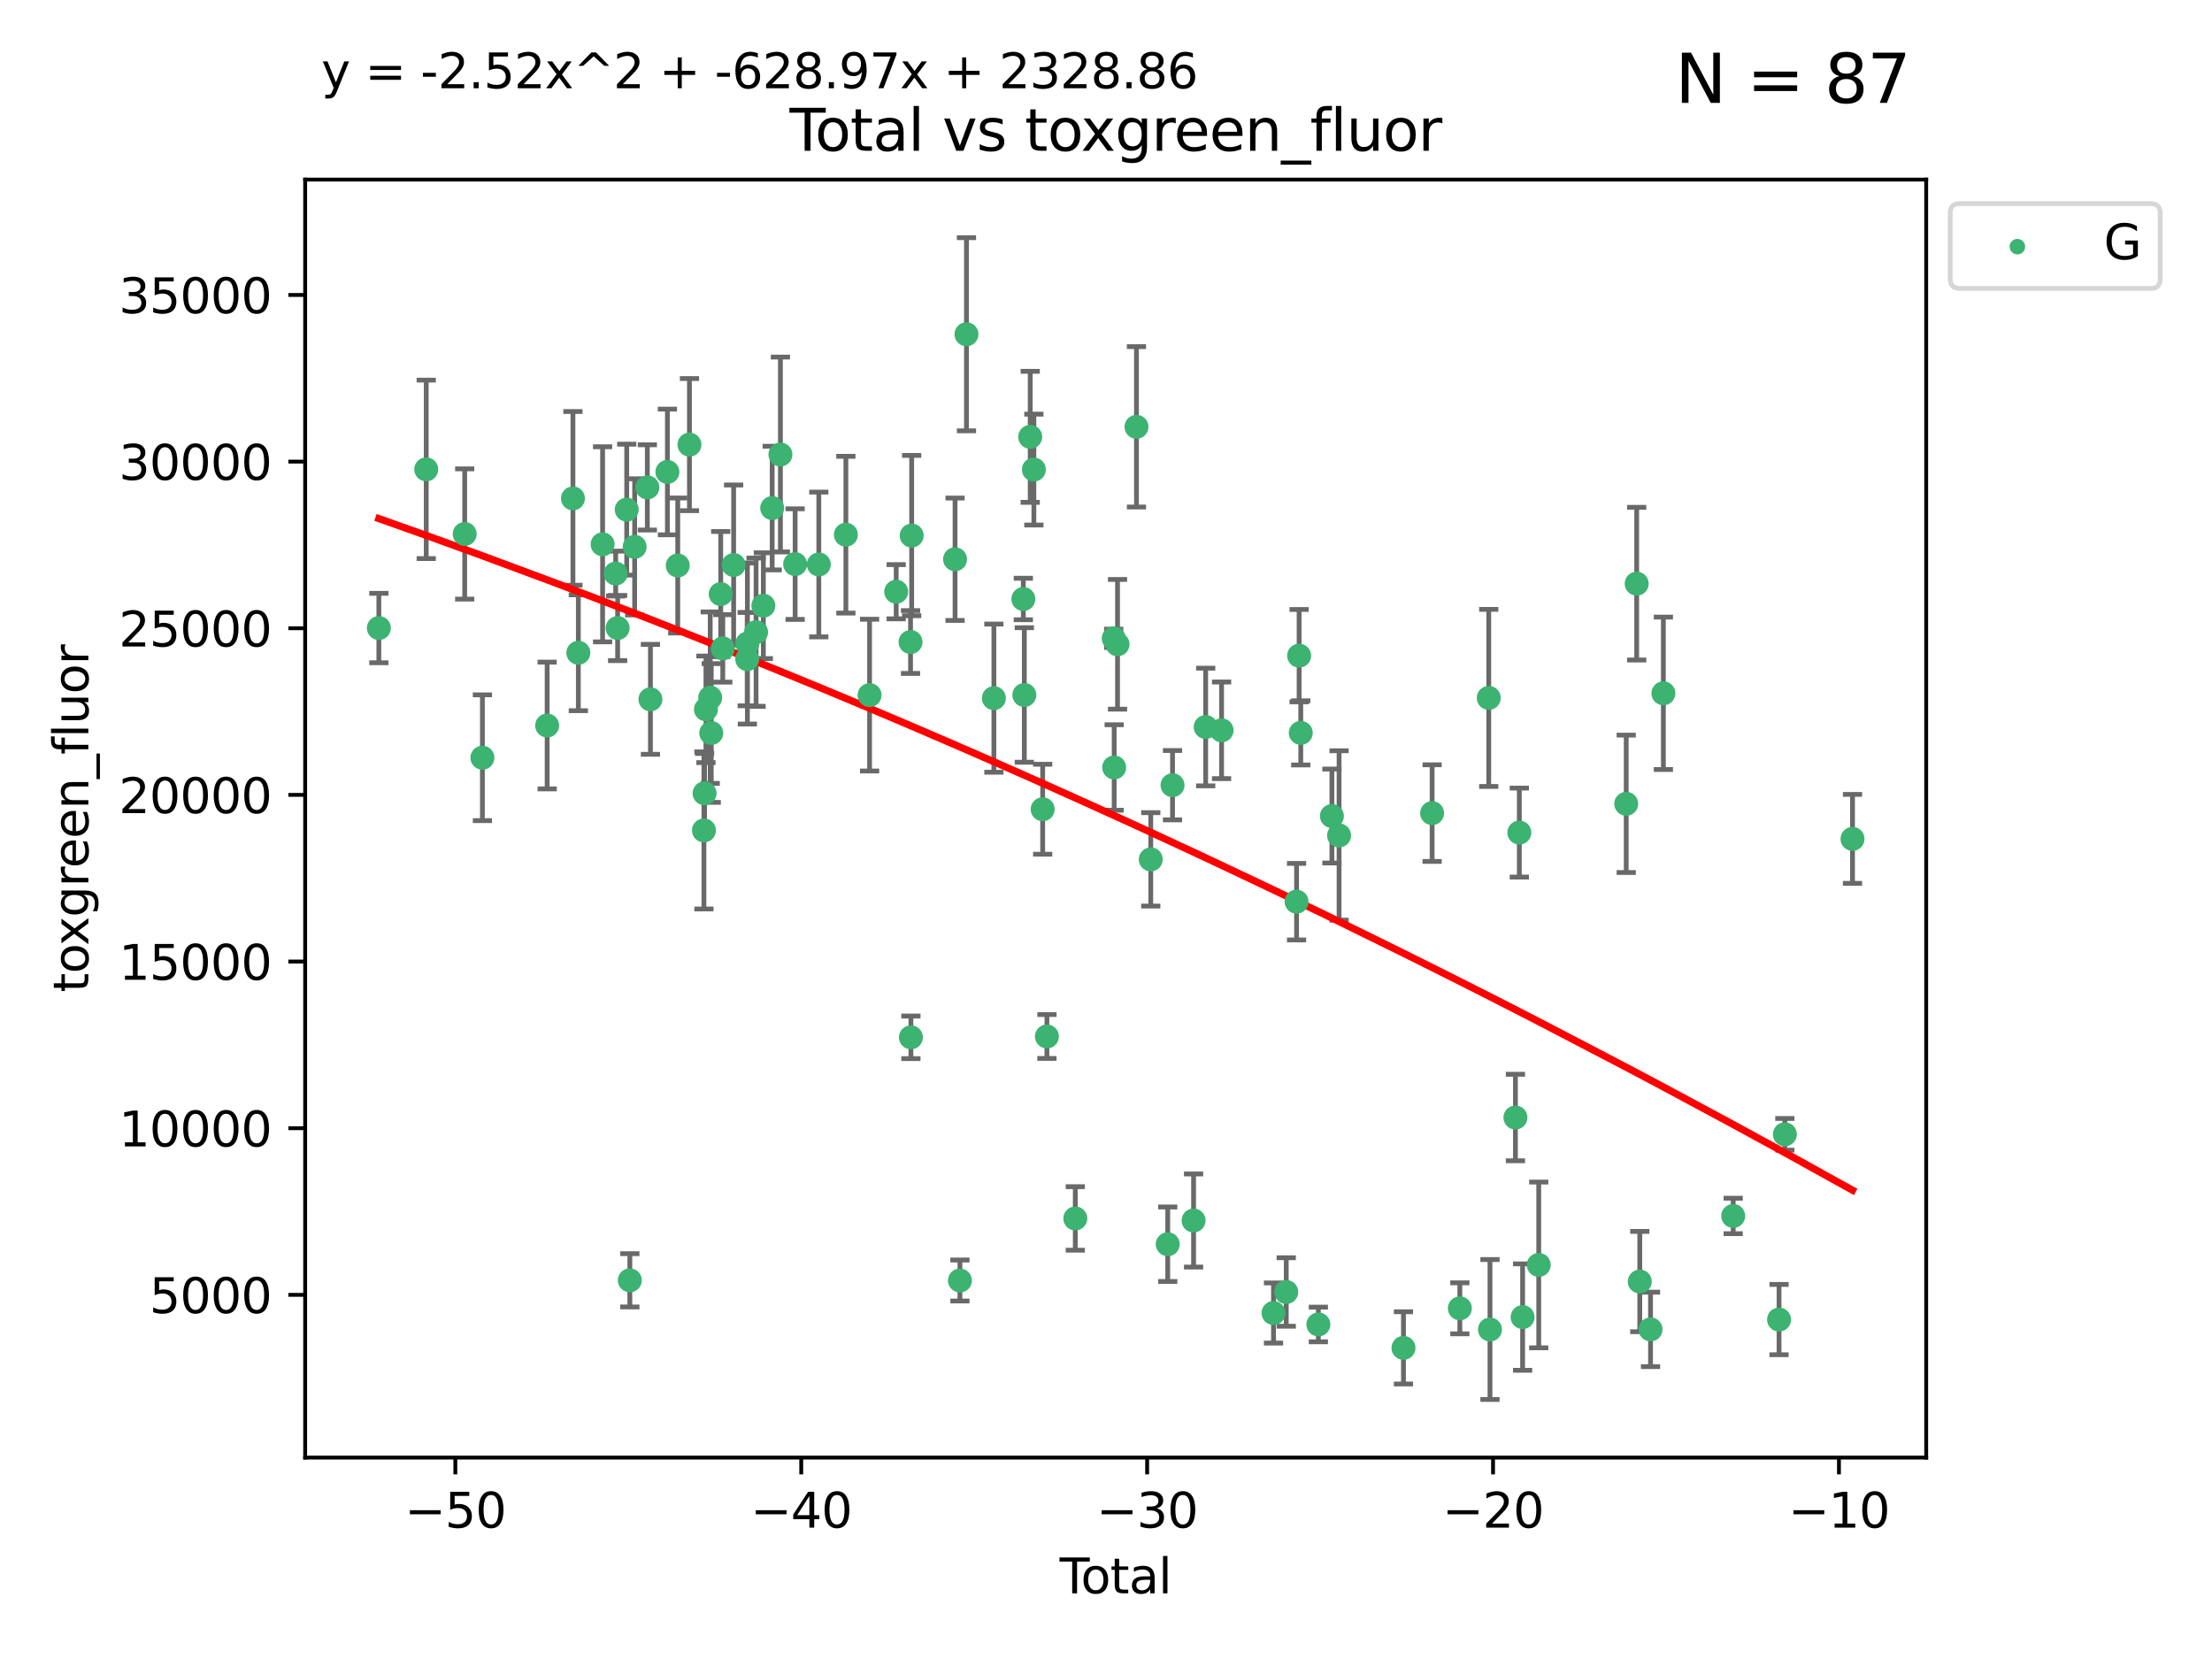 <?xml version="1.0" encoding="utf-8" standalone="no"?>
<!DOCTYPE svg PUBLIC "-//W3C//DTD SVG 1.1//EN"
  "http://www.w3.org/Graphics/SVG/1.1/DTD/svg11.dtd">
<svg xmlns:xlink="http://www.w3.org/1999/xlink" width="460.8pt" height="345.6pt" viewBox="0 0 460.8 345.6" xmlns="http://www.w3.org/2000/svg" version="1.1">
 <defs>
  <style type="text/css">*{stroke-linejoin: round; stroke-linecap: butt}</style>
 </defs>
 <g id="figure_1">
  <g id="patch_1">
   <path d="M 0 345.6 
L 460.8 345.6 
L 460.8 0 
L 0 0 
z
" style="fill: #ffffff"/>
  </g>
  <g id="axes_1">
   <g id="patch_2">
    <path d="M 63.571 303.64 
L 401.26 303.64 
L 401.26 37.411 
L 63.571 37.411 
z
" style="fill: #ffffff"/>
   </g>
   <g id="PathCollection_1">
    <defs>
     <path id="m47475998ae" d="M 0 1.118 
C 0.297 1.118 0.581 1 0.791 0.791 
C 1 0.581 1.118 0.297 1.118 0 
C 1.118 -0.297 1 -0.581 0.791 -0.791 
C 0.581 -1 0.297 -1.118 0 -1.118 
C -0.297 -1.118 -0.581 -1 -0.791 -0.791 
C -1 -0.581 -1.118 -0.297 -1.118 0 
C -1.118 0.297 -1 0.581 -0.791 0.791 
C -0.581 1 -0.297 1.118 0 1.118 
z
" style="stroke: #3cb371"/>
    </defs>
    <g clip-path="url(#p35026c6a81)">
     <use xlink:href="#m47475998ae" x="78.921" y="130.83" style="fill: #3cb371; stroke: #3cb371"/>
     <use xlink:href="#m47475998ae" x="88.792" y="97.777" style="fill: #3cb371; stroke: #3cb371"/>
     <use xlink:href="#m47475998ae" x="96.805" y="111.237" style="fill: #3cb371; stroke: #3cb371"/>
     <use xlink:href="#m47475998ae" x="100.493" y="157.848" style="fill: #3cb371; stroke: #3cb371"/>
     <use xlink:href="#m47475998ae" x="113.98" y="151.137" style="fill: #3cb371; stroke: #3cb371"/>
     <use xlink:href="#m47475998ae" x="119.354" y="103.825" style="fill: #3cb371; stroke: #3cb371"/>
     <use xlink:href="#m47475998ae" x="120.479" y="135.986" style="fill: #3cb371; stroke: #3cb371"/>
     <use xlink:href="#m47475998ae" x="125.533" y="113.392" style="fill: #3cb371; stroke: #3cb371"/>
     <use xlink:href="#m47475998ae" x="128.258" y="119.482" style="fill: #3cb371; stroke: #3cb371"/>
     <use xlink:href="#m47475998ae" x="128.664" y="130.829" style="fill: #3cb371; stroke: #3cb371"/>
     <use xlink:href="#m47475998ae" x="130.556" y="106.164" style="fill: #3cb371; stroke: #3cb371"/>
     <use xlink:href="#m47475998ae" x="131.207" y="266.713" style="fill: #3cb371; stroke: #3cb371"/>
     <use xlink:href="#m47475998ae" x="132.209" y="113.922" style="fill: #3cb371; stroke: #3cb371"/>
     <use xlink:href="#m47475998ae" x="134.852" y="101.538" style="fill: #3cb371; stroke: #3cb371"/>
     <use xlink:href="#m47475998ae" x="135.497" y="145.683" style="fill: #3cb371; stroke: #3cb371"/>
     <use xlink:href="#m47475998ae" x="139.033" y="98.315" style="fill: #3cb371; stroke: #3cb371"/>
     <use xlink:href="#m47475998ae" x="141.185" y="117.8" style="fill: #3cb371; stroke: #3cb371"/>
     <use xlink:href="#m47475998ae" x="143.623" y="92.621" style="fill: #3cb371; stroke: #3cb371"/>
     <use xlink:href="#m47475998ae" x="146.642" y="172.99" style="fill: #3cb371; stroke: #3cb371"/>
     <use xlink:href="#m47475998ae" x="146.775" y="165.257" style="fill: #3cb371; stroke: #3cb371"/>
     <use xlink:href="#m47475998ae" x="147.063" y="147.766" style="fill: #3cb371; stroke: #3cb371"/>
     <use xlink:href="#m47475998ae" x="147.95" y="145.335" style="fill: #3cb371; stroke: #3cb371"/>
     <use xlink:href="#m47475998ae" x="148.165" y="152.695" style="fill: #3cb371; stroke: #3cb371"/>
     <use xlink:href="#m47475998ae" x="150.139" y="123.759" style="fill: #3cb371; stroke: #3cb371"/>
     <use xlink:href="#m47475998ae" x="150.568" y="135.072" style="fill: #3cb371; stroke: #3cb371"/>
     <use xlink:href="#m47475998ae" x="152.831" y="117.7" style="fill: #3cb371; stroke: #3cb371"/>
     <use xlink:href="#m47475998ae" x="155.655" y="137.31" style="fill: #3cb371; stroke: #3cb371"/>
     <use xlink:href="#m47475998ae" x="155.694" y="134.054" style="fill: #3cb371; stroke: #3cb371"/>
     <use xlink:href="#m47475998ae" x="157.504" y="131.693" style="fill: #3cb371; stroke: #3cb371"/>
     <use xlink:href="#m47475998ae" x="159.019" y="126.178" style="fill: #3cb371; stroke: #3cb371"/>
     <use xlink:href="#m47475998ae" x="160.859" y="105.841" style="fill: #3cb371; stroke: #3cb371"/>
     <use xlink:href="#m47475998ae" x="162.577" y="94.682" style="fill: #3cb371; stroke: #3cb371"/>
     <use xlink:href="#m47475998ae" x="165.641" y="117.516" style="fill: #3cb371; stroke: #3cb371"/>
     <use xlink:href="#m47475998ae" x="170.572" y="117.591" style="fill: #3cb371; stroke: #3cb371"/>
     <use xlink:href="#m47475998ae" x="176.212" y="111.387" style="fill: #3cb371; stroke: #3cb371"/>
     <use xlink:href="#m47475998ae" x="181.15" y="144.803" style="fill: #3cb371; stroke: #3cb371"/>
     <use xlink:href="#m47475998ae" x="186.695" y="123.266" style="fill: #3cb371; stroke: #3cb371"/>
     <use xlink:href="#m47475998ae" x="189.682" y="133.747" style="fill: #3cb371; stroke: #3cb371"/>
     <use xlink:href="#m47475998ae" x="189.76" y="216.096" style="fill: #3cb371; stroke: #3cb371"/>
     <use xlink:href="#m47475998ae" x="189.917" y="111.568" style="fill: #3cb371; stroke: #3cb371"/>
     <use xlink:href="#m47475998ae" x="198.955" y="116.501" style="fill: #3cb371; stroke: #3cb371"/>
     <use xlink:href="#m47475998ae" x="199.972" y="266.753" style="fill: #3cb371; stroke: #3cb371"/>
     <use xlink:href="#m47475998ae" x="201.333" y="69.63" style="fill: #3cb371; stroke: #3cb371"/>
     <use xlink:href="#m47475998ae" x="207.043" y="145.436" style="fill: #3cb371; stroke: #3cb371"/>
     <use xlink:href="#m47475998ae" x="213.179" y="124.782" style="fill: #3cb371; stroke: #3cb371"/>
     <use xlink:href="#m47475998ae" x="213.387" y="144.776" style="fill: #3cb371; stroke: #3cb371"/>
     <use xlink:href="#m47475998ae" x="214.613" y="91" style="fill: #3cb371; stroke: #3cb371"/>
     <use xlink:href="#m47475998ae" x="215.374" y="97.82" style="fill: #3cb371; stroke: #3cb371"/>
     <use xlink:href="#m47475998ae" x="217.208" y="168.581" style="fill: #3cb371; stroke: #3cb371"/>
     <use xlink:href="#m47475998ae" x="218.09" y="215.916" style="fill: #3cb371; stroke: #3cb371"/>
     <use xlink:href="#m47475998ae" x="224.004" y="253.825" style="fill: #3cb371; stroke: #3cb371"/>
     <use xlink:href="#m47475998ae" x="232.007" y="132.976" style="fill: #3cb371; stroke: #3cb371"/>
     <use xlink:href="#m47475998ae" x="232.104" y="159.879" style="fill: #3cb371; stroke: #3cb371"/>
     <use xlink:href="#m47475998ae" x="232.802" y="134.223" style="fill: #3cb371; stroke: #3cb371"/>
     <use xlink:href="#m47475998ae" x="236.748" y="88.917" style="fill: #3cb371; stroke: #3cb371"/>
     <use xlink:href="#m47475998ae" x="239.724" y="179.022" style="fill: #3cb371; stroke: #3cb371"/>
     <use xlink:href="#m47475998ae" x="243.26" y="259.192" style="fill: #3cb371; stroke: #3cb371"/>
     <use xlink:href="#m47475998ae" x="244.258" y="163.568" style="fill: #3cb371; stroke: #3cb371"/>
     <use xlink:href="#m47475998ae" x="248.643" y="254.253" style="fill: #3cb371; stroke: #3cb371"/>
     <use xlink:href="#m47475998ae" x="251.167" y="151.448" style="fill: #3cb371; stroke: #3cb371"/>
     <use xlink:href="#m47475998ae" x="254.476" y="152.138" style="fill: #3cb371; stroke: #3cb371"/>
     <use xlink:href="#m47475998ae" x="265.295" y="273.523" style="fill: #3cb371; stroke: #3cb371"/>
     <use xlink:href="#m47475998ae" x="267.947" y="269.148" style="fill: #3cb371; stroke: #3cb371"/>
     <use xlink:href="#m47475998ae" x="270.096" y="187.835" style="fill: #3cb371; stroke: #3cb371"/>
     <use xlink:href="#m47475998ae" x="270.63" y="136.587" style="fill: #3cb371; stroke: #3cb371"/>
     <use xlink:href="#m47475998ae" x="270.973" y="152.671" style="fill: #3cb371; stroke: #3cb371"/>
     <use xlink:href="#m47475998ae" x="274.639" y="275.909" style="fill: #3cb371; stroke: #3cb371"/>
     <use xlink:href="#m47475998ae" x="277.458" y="169.996" style="fill: #3cb371; stroke: #3cb371"/>
     <use xlink:href="#m47475998ae" x="278.954" y="174.038" style="fill: #3cb371; stroke: #3cb371"/>
     <use xlink:href="#m47475998ae" x="292.369" y="280.788" style="fill: #3cb371; stroke: #3cb371"/>
     <use xlink:href="#m47475998ae" x="298.336" y="169.385" style="fill: #3cb371; stroke: #3cb371"/>
     <use xlink:href="#m47475998ae" x="304.113" y="272.549" style="fill: #3cb371; stroke: #3cb371"/>
     <use xlink:href="#m47475998ae" x="310.132" y="145.387" style="fill: #3cb371; stroke: #3cb371"/>
     <use xlink:href="#m47475998ae" x="310.392" y="276.963" style="fill: #3cb371; stroke: #3cb371"/>
     <use xlink:href="#m47475998ae" x="315.691" y="232.798" style="fill: #3cb371; stroke: #3cb371"/>
     <use xlink:href="#m47475998ae" x="316.503" y="173.442" style="fill: #3cb371; stroke: #3cb371"/>
     <use xlink:href="#m47475998ae" x="317.187" y="274.372" style="fill: #3cb371; stroke: #3cb371"/>
     <use xlink:href="#m47475998ae" x="320.546" y="263.509" style="fill: #3cb371; stroke: #3cb371"/>
     <use xlink:href="#m47475998ae" x="338.77" y="167.448" style="fill: #3cb371; stroke: #3cb371"/>
     <use xlink:href="#m47475998ae" x="340.952" y="121.587" style="fill: #3cb371; stroke: #3cb371"/>
     <use xlink:href="#m47475998ae" x="341.597" y="266.973" style="fill: #3cb371; stroke: #3cb371"/>
     <use xlink:href="#m47475998ae" x="343.835" y="276.938" style="fill: #3cb371; stroke: #3cb371"/>
     <use xlink:href="#m47475998ae" x="346.513" y="144.425" style="fill: #3cb371; stroke: #3cb371"/>
     <use xlink:href="#m47475998ae" x="361.057" y="253.306" style="fill: #3cb371; stroke: #3cb371"/>
     <use xlink:href="#m47475998ae" x="370.608" y="274.891" style="fill: #3cb371; stroke: #3cb371"/>
     <use xlink:href="#m47475998ae" x="371.817" y="236.299" style="fill: #3cb371; stroke: #3cb371"/>
     <use xlink:href="#m47475998ae" x="385.911" y="174.754" style="fill: #3cb371; stroke: #3cb371"/>
    </g>
   </g>
   <g id="matplotlib.axis_1">
    <g id="xtick_1">
     <g id="line2d_1">
      <defs>
       <path id="m70d7fad651" d="M 0 0 
L 0 3.5 
" style="stroke: #000000; stroke-width: 0.8"/>
      </defs>
      <g>
       <use xlink:href="#m70d7fad651" x="94.856" y="303.64" style="stroke: #000000; stroke-width: 0.8"/>
      </g>
     </g>
     <g id="text_1">
      <!-- −50 -->
      <g transform="translate(84.304 318.238)scale(0.1 -0.1)">
       <defs>
        <path id="DejaVuSans-2212" d="M 678 2272 
L 4684 2272 
L 4684 1741 
L 678 1741 
L 678 2272 
z
" transform="scale(0.016)"/>
        <path id="DejaVuSans-35" d="M 691 4666 
L 3169 4666 
L 3169 4134 
L 1269 4134 
L 1269 2991 
Q 1406 3038 1543 3061 
Q 1681 3084 1819 3084 
Q 2600 3084 3056 2656 
Q 3513 2228 3513 1497 
Q 3513 744 3044 326 
Q 2575 -91 1722 -91 
Q 1428 -91 1123 -41 
Q 819 9 494 109 
L 494 744 
Q 775 591 1075 516 
Q 1375 441 1709 441 
Q 2250 441 2565 725 
Q 2881 1009 2881 1497 
Q 2881 1984 2565 2268 
Q 2250 2553 1709 2553 
Q 1456 2553 1204 2497 
Q 953 2441 691 2322 
L 691 4666 
z
" transform="scale(0.016)"/>
        <path id="DejaVuSans-30" d="M 2034 4250 
Q 1547 4250 1301 3770 
Q 1056 3291 1056 2328 
Q 1056 1369 1301 889 
Q 1547 409 2034 409 
Q 2525 409 2770 889 
Q 3016 1369 3016 2328 
Q 3016 3291 2770 3770 
Q 2525 4250 2034 4250 
z
M 2034 4750 
Q 2819 4750 3233 4129 
Q 3647 3509 3647 2328 
Q 3647 1150 3233 529 
Q 2819 -91 2034 -91 
Q 1250 -91 836 529 
Q 422 1150 422 2328 
Q 422 3509 836 4129 
Q 1250 4750 2034 4750 
z
" transform="scale(0.016)"/>
       </defs>
       <use xlink:href="#DejaVuSans-2212"/>
       <use xlink:href="#DejaVuSans-35" x="83.789"/>
       <use xlink:href="#DejaVuSans-30" x="147.412"/>
      </g>
     </g>
    </g>
    <g id="xtick_2">
     <g id="line2d_2">
      <g>
       <use xlink:href="#m70d7fad651" x="166.914" y="303.64" style="stroke: #000000; stroke-width: 0.8"/>
      </g>
     </g>
     <g id="text_2">
      <!-- −40 -->
      <g transform="translate(156.361 318.238)scale(0.1 -0.1)">
       <defs>
        <path id="DejaVuSans-34" d="M 2419 4116 
L 825 1625 
L 2419 1625 
L 2419 4116 
z
M 2253 4666 
L 3047 4666 
L 3047 1625 
L 3713 1625 
L 3713 1100 
L 3047 1100 
L 3047 0 
L 2419 0 
L 2419 1100 
L 313 1100 
L 313 1709 
L 2253 4666 
z
" transform="scale(0.016)"/>
       </defs>
       <use xlink:href="#DejaVuSans-2212"/>
       <use xlink:href="#DejaVuSans-34" x="83.789"/>
       <use xlink:href="#DejaVuSans-30" x="147.412"/>
      </g>
     </g>
    </g>
    <g id="xtick_3">
     <g id="line2d_3">
      <g>
       <use xlink:href="#m70d7fad651" x="238.971" y="303.64" style="stroke: #000000; stroke-width: 0.8"/>
      </g>
     </g>
     <g id="text_3">
      <!-- −30 -->
      <g transform="translate(228.419 318.238)scale(0.1 -0.1)">
       <defs>
        <path id="DejaVuSans-33" d="M 2597 2516 
Q 3050 2419 3304 2112 
Q 3559 1806 3559 1356 
Q 3559 666 3084 287 
Q 2609 -91 1734 -91 
Q 1441 -91 1130 -33 
Q 819 25 488 141 
L 488 750 
Q 750 597 1062 519 
Q 1375 441 1716 441 
Q 2309 441 2620 675 
Q 2931 909 2931 1356 
Q 2931 1769 2642 2001 
Q 2353 2234 1838 2234 
L 1294 2234 
L 1294 2753 
L 1863 2753 
Q 2328 2753 2575 2939 
Q 2822 3125 2822 3475 
Q 2822 3834 2567 4026 
Q 2313 4219 1838 4219 
Q 1578 4219 1281 4162 
Q 984 4106 628 3988 
L 628 4550 
Q 988 4650 1302 4700 
Q 1616 4750 1894 4750 
Q 2613 4750 3031 4423 
Q 3450 4097 3450 3541 
Q 3450 3153 3228 2886 
Q 3006 2619 2597 2516 
z
" transform="scale(0.016)"/>
       </defs>
       <use xlink:href="#DejaVuSans-2212"/>
       <use xlink:href="#DejaVuSans-33" x="83.789"/>
       <use xlink:href="#DejaVuSans-30" x="147.412"/>
      </g>
     </g>
    </g>
    <g id="xtick_4">
     <g id="line2d_4">
      <g>
       <use xlink:href="#m70d7fad651" x="311.029" y="303.64" style="stroke: #000000; stroke-width: 0.8"/>
      </g>
     </g>
     <g id="text_4">
      <!-- −20 -->
      <g transform="translate(300.476 318.238)scale(0.1 -0.1)">
       <defs>
        <path id="DejaVuSans-32" d="M 1228 531 
L 3431 531 
L 3431 0 
L 469 0 
L 469 531 
Q 828 903 1448 1529 
Q 2069 2156 2228 2338 
Q 2531 2678 2651 2914 
Q 2772 3150 2772 3378 
Q 2772 3750 2511 3984 
Q 2250 4219 1831 4219 
Q 1534 4219 1204 4116 
Q 875 4013 500 3803 
L 500 4441 
Q 881 4594 1212 4672 
Q 1544 4750 1819 4750 
Q 2544 4750 2975 4387 
Q 3406 4025 3406 3419 
Q 3406 3131 3298 2873 
Q 3191 2616 2906 2266 
Q 2828 2175 2409 1742 
Q 1991 1309 1228 531 
z
" transform="scale(0.016)"/>
       </defs>
       <use xlink:href="#DejaVuSans-2212"/>
       <use xlink:href="#DejaVuSans-32" x="83.789"/>
       <use xlink:href="#DejaVuSans-30" x="147.412"/>
      </g>
     </g>
    </g>
    <g id="xtick_5">
     <g id="line2d_5">
      <g>
       <use xlink:href="#m70d7fad651" x="383.086" y="303.64" style="stroke: #000000; stroke-width: 0.8"/>
      </g>
     </g>
     <g id="text_5">
      <!-- −10 -->
      <g transform="translate(372.534 318.238)scale(0.1 -0.1)">
       <defs>
        <path id="DejaVuSans-31" d="M 794 531 
L 1825 531 
L 1825 4091 
L 703 3866 
L 703 4441 
L 1819 4666 
L 2450 4666 
L 2450 531 
L 3481 531 
L 3481 0 
L 794 0 
L 794 531 
z
" transform="scale(0.016)"/>
       </defs>
       <use xlink:href="#DejaVuSans-2212"/>
       <use xlink:href="#DejaVuSans-31" x="83.789"/>
       <use xlink:href="#DejaVuSans-30" x="147.412"/>
      </g>
     </g>
    </g>
    <g id="text_6">
     <!-- Total -->
     <g transform="translate(220.739 331.917)scale(0.1 -0.1)">
      <defs>
       <path id="DejaVuSans-54" d="M -19 4666 
L 3928 4666 
L 3928 4134 
L 2272 4134 
L 2272 0 
L 1638 0 
L 1638 4134 
L -19 4134 
L -19 4666 
z
" transform="scale(0.016)"/>
       <path id="DejaVuSans-6f" d="M 1959 3097 
Q 1497 3097 1228 2736 
Q 959 2375 959 1747 
Q 959 1119 1226 758 
Q 1494 397 1959 397 
Q 2419 397 2687 759 
Q 2956 1122 2956 1747 
Q 2956 2369 2687 2733 
Q 2419 3097 1959 3097 
z
M 1959 3584 
Q 2709 3584 3137 3096 
Q 3566 2609 3566 1747 
Q 3566 888 3137 398 
Q 2709 -91 1959 -91 
Q 1206 -91 779 398 
Q 353 888 353 1747 
Q 353 2609 779 3096 
Q 1206 3584 1959 3584 
z
" transform="scale(0.016)"/>
       <path id="DejaVuSans-74" d="M 1172 4494 
L 1172 3500 
L 2356 3500 
L 2356 3053 
L 1172 3053 
L 1172 1153 
Q 1172 725 1289 603 
Q 1406 481 1766 481 
L 2356 481 
L 2356 0 
L 1766 0 
Q 1100 0 847 248 
Q 594 497 594 1153 
L 594 3053 
L 172 3053 
L 172 3500 
L 594 3500 
L 594 4494 
L 1172 4494 
z
" transform="scale(0.016)"/>
       <path id="DejaVuSans-61" d="M 2194 1759 
Q 1497 1759 1228 1600 
Q 959 1441 959 1056 
Q 959 750 1161 570 
Q 1363 391 1709 391 
Q 2188 391 2477 730 
Q 2766 1069 2766 1631 
L 2766 1759 
L 2194 1759 
z
M 3341 1997 
L 3341 0 
L 2766 0 
L 2766 531 
Q 2569 213 2275 61 
Q 1981 -91 1556 -91 
Q 1019 -91 701 211 
Q 384 513 384 1019 
Q 384 1609 779 1909 
Q 1175 2209 1959 2209 
L 2766 2209 
L 2766 2266 
Q 2766 2663 2505 2880 
Q 2244 3097 1772 3097 
Q 1472 3097 1187 3025 
Q 903 2953 641 2809 
L 641 3341 
Q 956 3463 1253 3523 
Q 1550 3584 1831 3584 
Q 2591 3584 2966 3190 
Q 3341 2797 3341 1997 
z
" transform="scale(0.016)"/>
       <path id="DejaVuSans-6c" d="M 603 4863 
L 1178 4863 
L 1178 0 
L 603 0 
L 603 4863 
z
" transform="scale(0.016)"/>
      </defs>
      <use xlink:href="#DejaVuSans-54"/>
      <use xlink:href="#DejaVuSans-6f" x="44.084"/>
      <use xlink:href="#DejaVuSans-74" x="105.266"/>
      <use xlink:href="#DejaVuSans-61" x="144.475"/>
      <use xlink:href="#DejaVuSans-6c" x="205.754"/>
     </g>
    </g>
   </g>
   <g id="matplotlib.axis_2">
    <g id="ytick_1">
     <g id="line2d_6">
      <defs>
       <path id="m7053c016fc" d="M 0 0 
L -3.5 0 
" style="stroke: #000000; stroke-width: 0.8"/>
      </defs>
      <g>
       <use xlink:href="#m7053c016fc" x="63.571" y="269.74" style="stroke: #000000; stroke-width: 0.8"/>
      </g>
     </g>
     <g id="text_7">
      <!-- 5000 -->
      <g transform="translate(31.121 273.539)scale(0.1 -0.1)">
       <use xlink:href="#DejaVuSans-35"/>
       <use xlink:href="#DejaVuSans-30" x="63.623"/>
       <use xlink:href="#DejaVuSans-30" x="127.246"/>
       <use xlink:href="#DejaVuSans-30" x="190.869"/>
      </g>
     </g>
    </g>
    <g id="ytick_2">
     <g id="line2d_7">
      <g>
       <use xlink:href="#m7053c016fc" x="63.571" y="235.024" style="stroke: #000000; stroke-width: 0.8"/>
      </g>
     </g>
     <g id="text_8">
      <!-- 10000 -->
      <g transform="translate(24.759 238.823)scale(0.1 -0.1)">
       <use xlink:href="#DejaVuSans-31"/>
       <use xlink:href="#DejaVuSans-30" x="63.623"/>
       <use xlink:href="#DejaVuSans-30" x="127.246"/>
       <use xlink:href="#DejaVuSans-30" x="190.869"/>
       <use xlink:href="#DejaVuSans-30" x="254.492"/>
      </g>
     </g>
    </g>
    <g id="ytick_3">
     <g id="line2d_8">
      <g>
       <use xlink:href="#m7053c016fc" x="63.571" y="200.307" style="stroke: #000000; stroke-width: 0.8"/>
      </g>
     </g>
     <g id="text_9">
      <!-- 15000 -->
      <g transform="translate(24.759 204.106)scale(0.1 -0.1)">
       <use xlink:href="#DejaVuSans-31"/>
       <use xlink:href="#DejaVuSans-35" x="63.623"/>
       <use xlink:href="#DejaVuSans-30" x="127.246"/>
       <use xlink:href="#DejaVuSans-30" x="190.869"/>
       <use xlink:href="#DejaVuSans-30" x="254.492"/>
      </g>
     </g>
    </g>
    <g id="ytick_4">
     <g id="line2d_9">
      <g>
       <use xlink:href="#m7053c016fc" x="63.571" y="165.591" style="stroke: #000000; stroke-width: 0.8"/>
      </g>
     </g>
     <g id="text_10">
      <!-- 20000 -->
      <g transform="translate(24.759 169.39)scale(0.1 -0.1)">
       <use xlink:href="#DejaVuSans-32"/>
       <use xlink:href="#DejaVuSans-30" x="63.623"/>
       <use xlink:href="#DejaVuSans-30" x="127.246"/>
       <use xlink:href="#DejaVuSans-30" x="190.869"/>
       <use xlink:href="#DejaVuSans-30" x="254.492"/>
      </g>
     </g>
    </g>
    <g id="ytick_5">
     <g id="line2d_10">
      <g>
       <use xlink:href="#m7053c016fc" x="63.571" y="130.875" style="stroke: #000000; stroke-width: 0.8"/>
      </g>
     </g>
     <g id="text_11">
      <!-- 25000 -->
      <g transform="translate(24.759 134.674)scale(0.1 -0.1)">
       <use xlink:href="#DejaVuSans-32"/>
       <use xlink:href="#DejaVuSans-35" x="63.623"/>
       <use xlink:href="#DejaVuSans-30" x="127.246"/>
       <use xlink:href="#DejaVuSans-30" x="190.869"/>
       <use xlink:href="#DejaVuSans-30" x="254.492"/>
      </g>
     </g>
    </g>
    <g id="ytick_6">
     <g id="line2d_11">
      <g>
       <use xlink:href="#m7053c016fc" x="63.571" y="96.158" style="stroke: #000000; stroke-width: 0.8"/>
      </g>
     </g>
     <g id="text_12">
      <!-- 30000 -->
      <g transform="translate(24.759 99.958)scale(0.1 -0.1)">
       <use xlink:href="#DejaVuSans-33"/>
       <use xlink:href="#DejaVuSans-30" x="63.623"/>
       <use xlink:href="#DejaVuSans-30" x="127.246"/>
       <use xlink:href="#DejaVuSans-30" x="190.869"/>
       <use xlink:href="#DejaVuSans-30" x="254.492"/>
      </g>
     </g>
    </g>
    <g id="ytick_7">
     <g id="line2d_12">
      <g>
       <use xlink:href="#m7053c016fc" x="63.571" y="61.442" style="stroke: #000000; stroke-width: 0.8"/>
      </g>
     </g>
     <g id="text_13">
      <!-- 35000 -->
      <g transform="translate(24.759 65.241)scale(0.1 -0.1)">
       <use xlink:href="#DejaVuSans-33"/>
       <use xlink:href="#DejaVuSans-35" x="63.623"/>
       <use xlink:href="#DejaVuSans-30" x="127.246"/>
       <use xlink:href="#DejaVuSans-30" x="190.869"/>
       <use xlink:href="#DejaVuSans-30" x="254.492"/>
      </g>
     </g>
    </g>
    <g id="text_14">
     <!-- toxgreen_fluor -->
     <g transform="translate(18.401 206.72)rotate(-90)scale(0.1 -0.1)">
      <defs>
       <path id="DejaVuSans-78" d="M 3513 3500 
L 2247 1797 
L 3578 0 
L 2900 0 
L 1881 1375 
L 863 0 
L 184 0 
L 1544 1831 
L 300 3500 
L 978 3500 
L 1906 2253 
L 2834 3500 
L 3513 3500 
z
" transform="scale(0.016)"/>
       <path id="DejaVuSans-67" d="M 2906 1791 
Q 2906 2416 2648 2759 
Q 2391 3103 1925 3103 
Q 1463 3103 1205 2759 
Q 947 2416 947 1791 
Q 947 1169 1205 825 
Q 1463 481 1925 481 
Q 2391 481 2648 825 
Q 2906 1169 2906 1791 
z
M 3481 434 
Q 3481 -459 3084 -895 
Q 2688 -1331 1869 -1331 
Q 1566 -1331 1297 -1286 
Q 1028 -1241 775 -1147 
L 775 -588 
Q 1028 -725 1275 -790 
Q 1522 -856 1778 -856 
Q 2344 -856 2625 -561 
Q 2906 -266 2906 331 
L 2906 616 
Q 2728 306 2450 153 
Q 2172 0 1784 0 
Q 1141 0 747 490 
Q 353 981 353 1791 
Q 353 2603 747 3093 
Q 1141 3584 1784 3584 
Q 2172 3584 2450 3431 
Q 2728 3278 2906 2969 
L 2906 3500 
L 3481 3500 
L 3481 434 
z
" transform="scale(0.016)"/>
       <path id="DejaVuSans-72" d="M 2631 2963 
Q 2534 3019 2420 3045 
Q 2306 3072 2169 3072 
Q 1681 3072 1420 2755 
Q 1159 2438 1159 1844 
L 1159 0 
L 581 0 
L 581 3500 
L 1159 3500 
L 1159 2956 
Q 1341 3275 1631 3429 
Q 1922 3584 2338 3584 
Q 2397 3584 2469 3576 
Q 2541 3569 2628 3553 
L 2631 2963 
z
" transform="scale(0.016)"/>
       <path id="DejaVuSans-65" d="M 3597 1894 
L 3597 1613 
L 953 1613 
Q 991 1019 1311 708 
Q 1631 397 2203 397 
Q 2534 397 2845 478 
Q 3156 559 3463 722 
L 3463 178 
Q 3153 47 2828 -22 
Q 2503 -91 2169 -91 
Q 1331 -91 842 396 
Q 353 884 353 1716 
Q 353 2575 817 3079 
Q 1281 3584 2069 3584 
Q 2775 3584 3186 3129 
Q 3597 2675 3597 1894 
z
M 3022 2063 
Q 3016 2534 2758 2815 
Q 2500 3097 2075 3097 
Q 1594 3097 1305 2825 
Q 1016 2553 972 2059 
L 3022 2063 
z
" transform="scale(0.016)"/>
       <path id="DejaVuSans-6e" d="M 3513 2113 
L 3513 0 
L 2938 0 
L 2938 2094 
Q 2938 2591 2744 2837 
Q 2550 3084 2163 3084 
Q 1697 3084 1428 2787 
Q 1159 2491 1159 1978 
L 1159 0 
L 581 0 
L 581 3500 
L 1159 3500 
L 1159 2956 
Q 1366 3272 1645 3428 
Q 1925 3584 2291 3584 
Q 2894 3584 3203 3211 
Q 3513 2838 3513 2113 
z
" transform="scale(0.016)"/>
       <path id="DejaVuSans-5f" d="M 3263 -1063 
L 3263 -1509 
L -63 -1509 
L -63 -1063 
L 3263 -1063 
z
" transform="scale(0.016)"/>
       <path id="DejaVuSans-66" d="M 2375 4863 
L 2375 4384 
L 1825 4384 
Q 1516 4384 1395 4259 
Q 1275 4134 1275 3809 
L 1275 3500 
L 2222 3500 
L 2222 3053 
L 1275 3053 
L 1275 0 
L 697 0 
L 697 3053 
L 147 3053 
L 147 3500 
L 697 3500 
L 697 3744 
Q 697 4328 969 4595 
Q 1241 4863 1831 4863 
L 2375 4863 
z
" transform="scale(0.016)"/>
       <path id="DejaVuSans-75" d="M 544 1381 
L 544 3500 
L 1119 3500 
L 1119 1403 
Q 1119 906 1312 657 
Q 1506 409 1894 409 
Q 2359 409 2629 706 
Q 2900 1003 2900 1516 
L 2900 3500 
L 3475 3500 
L 3475 0 
L 2900 0 
L 2900 538 
Q 2691 219 2414 64 
Q 2138 -91 1772 -91 
Q 1169 -91 856 284 
Q 544 659 544 1381 
z
M 1991 3584 
L 1991 3584 
z
" transform="scale(0.016)"/>
      </defs>
      <use xlink:href="#DejaVuSans-74"/>
      <use xlink:href="#DejaVuSans-6f" x="39.209"/>
      <use xlink:href="#DejaVuSans-78" x="97.266"/>
      <use xlink:href="#DejaVuSans-67" x="156.445"/>
      <use xlink:href="#DejaVuSans-72" x="219.922"/>
      <use xlink:href="#DejaVuSans-65" x="258.785"/>
      <use xlink:href="#DejaVuSans-65" x="320.309"/>
      <use xlink:href="#DejaVuSans-6e" x="381.832"/>
      <use xlink:href="#DejaVuSans-5f" x="445.211"/>
      <use xlink:href="#DejaVuSans-66" x="495.211"/>
      <use xlink:href="#DejaVuSans-6c" x="530.416"/>
      <use xlink:href="#DejaVuSans-75" x="558.199"/>
      <use xlink:href="#DejaVuSans-6f" x="621.578"/>
      <use xlink:href="#DejaVuSans-72" x="682.76"/>
     </g>
    </g>
   </g>
   <g id="LineCollection_1">
    <path d="M 78.921 138.061 
L 78.921 123.599 
" clip-path="url(#p35026c6a81)" style="fill: none; stroke: #696969"/>
    <path d="M 88.792 116.364 
L 88.792 79.19 
" clip-path="url(#p35026c6a81)" style="fill: none; stroke: #696969"/>
    <path d="M 96.805 124.802 
L 96.805 97.672 
" clip-path="url(#p35026c6a81)" style="fill: none; stroke: #696969"/>
    <path d="M 100.493 170.949 
L 100.493 144.747 
" clip-path="url(#p35026c6a81)" style="fill: none; stroke: #696969"/>
    <path d="M 113.98 164.341 
L 113.98 137.933 
" clip-path="url(#p35026c6a81)" style="fill: none; stroke: #696969"/>
    <path d="M 119.354 121.918 
L 119.354 85.731 
" clip-path="url(#p35026c6a81)" style="fill: none; stroke: #696969"/>
    <path d="M 120.479 148.054 
L 120.479 123.919 
" clip-path="url(#p35026c6a81)" style="fill: none; stroke: #696969"/>
    <path d="M 125.533 133.715 
L 125.533 93.07 
" clip-path="url(#p35026c6a81)" style="fill: none; stroke: #696969"/>
    <path d="M 128.258 124.157 
L 128.258 114.807 
" clip-path="url(#p35026c6a81)" style="fill: none; stroke: #696969"/>
    <path d="M 128.664 137.615 
L 128.664 124.044 
" clip-path="url(#p35026c6a81)" style="fill: none; stroke: #696969"/>
    <path d="M 130.556 119.8 
L 130.556 92.527 
" clip-path="url(#p35026c6a81)" style="fill: none; stroke: #696969"/>
    <path d="M 131.207 272.263 
L 131.207 261.164 
" clip-path="url(#p35026c6a81)" style="fill: none; stroke: #696969"/>
    <path d="M 132.209 128.103 
L 132.209 99.741 
" clip-path="url(#p35026c6a81)" style="fill: none; stroke: #696969"/>
    <path d="M 134.852 110.417 
L 134.852 92.659 
" clip-path="url(#p35026c6a81)" style="fill: none; stroke: #696969"/>
    <path d="M 135.497 157.132 
L 135.497 134.235 
" clip-path="url(#p35026c6a81)" style="fill: none; stroke: #696969"/>
    <path d="M 139.033 111.41 
L 139.033 85.22 
" clip-path="url(#p35026c6a81)" style="fill: none; stroke: #696969"/>
    <path d="M 141.185 131.862 
L 141.185 103.739 
" clip-path="url(#p35026c6a81)" style="fill: none; stroke: #696969"/>
    <path d="M 143.623 106.38 
L 143.623 78.861 
" clip-path="url(#p35026c6a81)" style="fill: none; stroke: #696969"/>
    <path d="M 146.642 189.351 
L 146.642 156.629 
" clip-path="url(#p35026c6a81)" style="fill: none; stroke: #696969"/>
    <path d="M 146.775 173.553 
L 146.775 156.961 
" clip-path="url(#p35026c6a81)" style="fill: none; stroke: #696969"/>
    <path d="M 147.063 158.867 
L 147.063 136.665 
" clip-path="url(#p35026c6a81)" style="fill: none; stroke: #696969"/>
    <path d="M 147.95 163.194 
L 147.95 127.476 
" clip-path="url(#p35026c6a81)" style="fill: none; stroke: #696969"/>
    <path d="M 148.165 167.147 
L 148.165 138.242 
" clip-path="url(#p35026c6a81)" style="fill: none; stroke: #696969"/>
    <path d="M 150.139 136.798 
L 150.139 110.72 
" clip-path="url(#p35026c6a81)" style="fill: none; stroke: #696969"/>
    <path d="M 150.568 142.104 
L 150.568 128.041 
" clip-path="url(#p35026c6a81)" style="fill: none; stroke: #696969"/>
    <path d="M 152.831 134.367 
L 152.831 101.032 
" clip-path="url(#p35026c6a81)" style="fill: none; stroke: #696969"/>
    <path d="M 155.655 147.034 
L 155.655 127.586 
" clip-path="url(#p35026c6a81)" style="fill: none; stroke: #696969"/>
    <path d="M 155.694 150.831 
L 155.694 117.277 
" clip-path="url(#p35026c6a81)" style="fill: none; stroke: #696969"/>
    <path d="M 157.504 147.137 
L 157.504 116.249 
" clip-path="url(#p35026c6a81)" style="fill: none; stroke: #696969"/>
    <path d="M 159.019 137.196 
L 159.019 115.159 
" clip-path="url(#p35026c6a81)" style="fill: none; stroke: #696969"/>
    <path d="M 160.859 118.717 
L 160.859 92.964 
" clip-path="url(#p35026c6a81)" style="fill: none; stroke: #696969"/>
    <path d="M 162.577 114.977 
L 162.577 74.388 
" clip-path="url(#p35026c6a81)" style="fill: none; stroke: #696969"/>
    <path d="M 165.641 129.038 
L 165.641 105.994 
" clip-path="url(#p35026c6a81)" style="fill: none; stroke: #696969"/>
    <path d="M 170.572 132.672 
L 170.572 102.511 
" clip-path="url(#p35026c6a81)" style="fill: none; stroke: #696969"/>
    <path d="M 176.212 127.717 
L 176.212 95.058 
" clip-path="url(#p35026c6a81)" style="fill: none; stroke: #696969"/>
    <path d="M 181.15 160.607 
L 181.15 128.998 
" clip-path="url(#p35026c6a81)" style="fill: none; stroke: #696969"/>
    <path d="M 186.695 128.913 
L 186.695 117.62 
" clip-path="url(#p35026c6a81)" style="fill: none; stroke: #696969"/>
    <path d="M 189.682 140.291 
L 189.682 127.202 
" clip-path="url(#p35026c6a81)" style="fill: none; stroke: #696969"/>
    <path d="M 189.76 220.529 
L 189.76 211.663 
" clip-path="url(#p35026c6a81)" style="fill: none; stroke: #696969"/>
    <path d="M 189.917 128.266 
L 189.917 94.869 
" clip-path="url(#p35026c6a81)" style="fill: none; stroke: #696969"/>
    <path d="M 198.955 129.249 
L 198.955 103.754 
" clip-path="url(#p35026c6a81)" style="fill: none; stroke: #696969"/>
    <path d="M 199.972 271.021 
L 199.972 262.484 
" clip-path="url(#p35026c6a81)" style="fill: none; stroke: #696969"/>
    <path d="M 201.333 89.748 
L 201.333 49.513 
" clip-path="url(#p35026c6a81)" style="fill: none; stroke: #696969"/>
    <path d="M 207.043 160.872 
L 207.043 130 
" clip-path="url(#p35026c6a81)" style="fill: none; stroke: #696969"/>
    <path d="M 213.179 129.105 
L 213.179 120.459 
" clip-path="url(#p35026c6a81)" style="fill: none; stroke: #696969"/>
    <path d="M 213.387 158.787 
L 213.387 130.764 
" clip-path="url(#p35026c6a81)" style="fill: none; stroke: #696969"/>
    <path d="M 214.613 104.645 
L 214.613 77.354 
" clip-path="url(#p35026c6a81)" style="fill: none; stroke: #696969"/>
    <path d="M 215.374 109.366 
L 215.374 86.273 
" clip-path="url(#p35026c6a81)" style="fill: none; stroke: #696969"/>
    <path d="M 217.208 177.95 
L 217.208 159.212 
" clip-path="url(#p35026c6a81)" style="fill: none; stroke: #696969"/>
    <path d="M 218.09 220.487 
L 218.09 211.345 
" clip-path="url(#p35026c6a81)" style="fill: none; stroke: #696969"/>
    <path d="M 224.004 260.44 
L 224.004 247.209 
" clip-path="url(#p35026c6a81)" style="fill: none; stroke: #696969"/>
    <path d="M 232.007 134.881 
L 232.007 131.072 
" clip-path="url(#p35026c6a81)" style="fill: none; stroke: #696969"/>
    <path d="M 232.104 168.78 
L 232.104 150.979 
" clip-path="url(#p35026c6a81)" style="fill: none; stroke: #696969"/>
    <path d="M 232.802 147.731 
L 232.802 120.715 
" clip-path="url(#p35026c6a81)" style="fill: none; stroke: #696969"/>
    <path d="M 236.748 105.623 
L 236.748 72.211 
" clip-path="url(#p35026c6a81)" style="fill: none; stroke: #696969"/>
    <path d="M 239.724 188.752 
L 239.724 169.291 
" clip-path="url(#p35026c6a81)" style="fill: none; stroke: #696969"/>
    <path d="M 243.26 266.948 
L 243.26 251.437 
" clip-path="url(#p35026c6a81)" style="fill: none; stroke: #696969"/>
    <path d="M 244.258 170.789 
L 244.258 156.348 
" clip-path="url(#p35026c6a81)" style="fill: none; stroke: #696969"/>
    <path d="M 248.643 263.951 
L 248.643 244.555 
" clip-path="url(#p35026c6a81)" style="fill: none; stroke: #696969"/>
    <path d="M 251.167 163.704 
L 251.167 139.192 
" clip-path="url(#p35026c6a81)" style="fill: none; stroke: #696969"/>
    <path d="M 254.476 162.201 
L 254.476 142.074 
" clip-path="url(#p35026c6a81)" style="fill: none; stroke: #696969"/>
    <path d="M 265.295 279.787 
L 265.295 267.259 
" clip-path="url(#p35026c6a81)" style="fill: none; stroke: #696969"/>
    <path d="M 267.947 276.281 
L 267.947 262.014 
" clip-path="url(#p35026c6a81)" style="fill: none; stroke: #696969"/>
    <path d="M 270.096 195.801 
L 270.096 179.87 
" clip-path="url(#p35026c6a81)" style="fill: none; stroke: #696969"/>
    <path d="M 270.63 146.204 
L 270.63 126.969 
" clip-path="url(#p35026c6a81)" style="fill: none; stroke: #696969"/>
    <path d="M 270.973 159.354 
L 270.973 145.988 
" clip-path="url(#p35026c6a81)" style="fill: none; stroke: #696969"/>
    <path d="M 274.639 279.521 
L 274.639 272.297 
" clip-path="url(#p35026c6a81)" style="fill: none; stroke: #696969"/>
    <path d="M 277.458 179.783 
L 277.458 160.209 
" clip-path="url(#p35026c6a81)" style="fill: none; stroke: #696969"/>
    <path d="M 278.954 191.681 
L 278.954 156.395 
" clip-path="url(#p35026c6a81)" style="fill: none; stroke: #696969"/>
    <path d="M 292.369 288.305 
L 292.369 273.27 
" clip-path="url(#p35026c6a81)" style="fill: none; stroke: #696969"/>
    <path d="M 298.336 179.449 
L 298.336 159.32 
" clip-path="url(#p35026c6a81)" style="fill: none; stroke: #696969"/>
    <path d="M 304.113 277.866 
L 304.113 267.232 
" clip-path="url(#p35026c6a81)" style="fill: none; stroke: #696969"/>
    <path d="M 310.132 163.832 
L 310.132 126.943 
" clip-path="url(#p35026c6a81)" style="fill: none; stroke: #696969"/>
    <path d="M 310.392 291.539 
L 310.392 262.387 
" clip-path="url(#p35026c6a81)" style="fill: none; stroke: #696969"/>
    <path d="M 315.691 241.807 
L 315.691 223.788 
" clip-path="url(#p35026c6a81)" style="fill: none; stroke: #696969"/>
    <path d="M 316.503 182.71 
L 316.503 164.174 
" clip-path="url(#p35026c6a81)" style="fill: none; stroke: #696969"/>
    <path d="M 317.187 285.456 
L 317.187 263.288 
" clip-path="url(#p35026c6a81)" style="fill: none; stroke: #696969"/>
    <path d="M 320.546 280.771 
L 320.546 246.248 
" clip-path="url(#p35026c6a81)" style="fill: none; stroke: #696969"/>
    <path d="M 338.77 181.761 
L 338.77 153.135 
" clip-path="url(#p35026c6a81)" style="fill: none; stroke: #696969"/>
    <path d="M 340.952 137.49 
L 340.952 105.683 
" clip-path="url(#p35026c6a81)" style="fill: none; stroke: #696969"/>
    <path d="M 341.597 277.424 
L 341.597 256.522 
" clip-path="url(#p35026c6a81)" style="fill: none; stroke: #696969"/>
    <path d="M 343.835 284.698 
L 343.835 269.179 
" clip-path="url(#p35026c6a81)" style="fill: none; stroke: #696969"/>
    <path d="M 346.513 160.3 
L 346.513 128.549 
" clip-path="url(#p35026c6a81)" style="fill: none; stroke: #696969"/>
    <path d="M 361.057 256.996 
L 361.057 249.615 
" clip-path="url(#p35026c6a81)" style="fill: none; stroke: #696969"/>
    <path d="M 370.608 282.209 
L 370.608 267.573 
" clip-path="url(#p35026c6a81)" style="fill: none; stroke: #696969"/>
    <path d="M 371.817 239.598 
L 371.817 233 
" clip-path="url(#p35026c6a81)" style="fill: none; stroke: #696969"/>
    <path d="M 385.911 184.019 
L 385.911 165.488 
" clip-path="url(#p35026c6a81)" style="fill: none; stroke: #696969"/>
   </g>
   <g id="line2d_13">
    <defs>
     <path id="m5f3a7b2683" d="M 2 0 
L -2 -0 
" style="stroke: #696969"/>
    </defs>
    <g clip-path="url(#p35026c6a81)">
     <use xlink:href="#m5f3a7b2683" x="78.921" y="138.061" style="fill: #696969; stroke: #696969"/>
     <use xlink:href="#m5f3a7b2683" x="88.792" y="116.364" style="fill: #696969; stroke: #696969"/>
     <use xlink:href="#m5f3a7b2683" x="96.805" y="124.802" style="fill: #696969; stroke: #696969"/>
     <use xlink:href="#m5f3a7b2683" x="100.493" y="170.949" style="fill: #696969; stroke: #696969"/>
     <use xlink:href="#m5f3a7b2683" x="113.98" y="164.341" style="fill: #696969; stroke: #696969"/>
     <use xlink:href="#m5f3a7b2683" x="119.354" y="121.918" style="fill: #696969; stroke: #696969"/>
     <use xlink:href="#m5f3a7b2683" x="120.479" y="148.054" style="fill: #696969; stroke: #696969"/>
     <use xlink:href="#m5f3a7b2683" x="125.533" y="133.715" style="fill: #696969; stroke: #696969"/>
     <use xlink:href="#m5f3a7b2683" x="128.258" y="124.157" style="fill: #696969; stroke: #696969"/>
     <use xlink:href="#m5f3a7b2683" x="128.664" y="137.615" style="fill: #696969; stroke: #696969"/>
     <use xlink:href="#m5f3a7b2683" x="130.556" y="119.8" style="fill: #696969; stroke: #696969"/>
     <use xlink:href="#m5f3a7b2683" x="131.207" y="272.263" style="fill: #696969; stroke: #696969"/>
     <use xlink:href="#m5f3a7b2683" x="132.209" y="128.103" style="fill: #696969; stroke: #696969"/>
     <use xlink:href="#m5f3a7b2683" x="134.852" y="110.417" style="fill: #696969; stroke: #696969"/>
     <use xlink:href="#m5f3a7b2683" x="135.497" y="157.132" style="fill: #696969; stroke: #696969"/>
     <use xlink:href="#m5f3a7b2683" x="139.033" y="111.41" style="fill: #696969; stroke: #696969"/>
     <use xlink:href="#m5f3a7b2683" x="141.185" y="131.862" style="fill: #696969; stroke: #696969"/>
     <use xlink:href="#m5f3a7b2683" x="143.623" y="106.38" style="fill: #696969; stroke: #696969"/>
     <use xlink:href="#m5f3a7b2683" x="146.642" y="189.351" style="fill: #696969; stroke: #696969"/>
     <use xlink:href="#m5f3a7b2683" x="146.775" y="173.553" style="fill: #696969; stroke: #696969"/>
     <use xlink:href="#m5f3a7b2683" x="147.063" y="158.867" style="fill: #696969; stroke: #696969"/>
     <use xlink:href="#m5f3a7b2683" x="147.95" y="163.194" style="fill: #696969; stroke: #696969"/>
     <use xlink:href="#m5f3a7b2683" x="148.165" y="167.147" style="fill: #696969; stroke: #696969"/>
     <use xlink:href="#m5f3a7b2683" x="150.139" y="136.798" style="fill: #696969; stroke: #696969"/>
     <use xlink:href="#m5f3a7b2683" x="150.568" y="142.104" style="fill: #696969; stroke: #696969"/>
     <use xlink:href="#m5f3a7b2683" x="152.831" y="134.367" style="fill: #696969; stroke: #696969"/>
     <use xlink:href="#m5f3a7b2683" x="155.655" y="147.034" style="fill: #696969; stroke: #696969"/>
     <use xlink:href="#m5f3a7b2683" x="155.694" y="150.831" style="fill: #696969; stroke: #696969"/>
     <use xlink:href="#m5f3a7b2683" x="157.504" y="147.137" style="fill: #696969; stroke: #696969"/>
     <use xlink:href="#m5f3a7b2683" x="159.019" y="137.196" style="fill: #696969; stroke: #696969"/>
     <use xlink:href="#m5f3a7b2683" x="160.859" y="118.717" style="fill: #696969; stroke: #696969"/>
     <use xlink:href="#m5f3a7b2683" x="162.577" y="114.977" style="fill: #696969; stroke: #696969"/>
     <use xlink:href="#m5f3a7b2683" x="165.641" y="129.038" style="fill: #696969; stroke: #696969"/>
     <use xlink:href="#m5f3a7b2683" x="170.572" y="132.672" style="fill: #696969; stroke: #696969"/>
     <use xlink:href="#m5f3a7b2683" x="176.212" y="127.717" style="fill: #696969; stroke: #696969"/>
     <use xlink:href="#m5f3a7b2683" x="181.15" y="160.607" style="fill: #696969; stroke: #696969"/>
     <use xlink:href="#m5f3a7b2683" x="186.695" y="128.913" style="fill: #696969; stroke: #696969"/>
     <use xlink:href="#m5f3a7b2683" x="189.682" y="140.291" style="fill: #696969; stroke: #696969"/>
     <use xlink:href="#m5f3a7b2683" x="189.76" y="220.529" style="fill: #696969; stroke: #696969"/>
     <use xlink:href="#m5f3a7b2683" x="189.917" y="128.266" style="fill: #696969; stroke: #696969"/>
     <use xlink:href="#m5f3a7b2683" x="198.955" y="129.249" style="fill: #696969; stroke: #696969"/>
     <use xlink:href="#m5f3a7b2683" x="199.972" y="271.021" style="fill: #696969; stroke: #696969"/>
     <use xlink:href="#m5f3a7b2683" x="201.333" y="89.748" style="fill: #696969; stroke: #696969"/>
     <use xlink:href="#m5f3a7b2683" x="207.043" y="160.872" style="fill: #696969; stroke: #696969"/>
     <use xlink:href="#m5f3a7b2683" x="213.179" y="129.105" style="fill: #696969; stroke: #696969"/>
     <use xlink:href="#m5f3a7b2683" x="213.387" y="158.787" style="fill: #696969; stroke: #696969"/>
     <use xlink:href="#m5f3a7b2683" x="214.613" y="104.645" style="fill: #696969; stroke: #696969"/>
     <use xlink:href="#m5f3a7b2683" x="215.374" y="109.366" style="fill: #696969; stroke: #696969"/>
     <use xlink:href="#m5f3a7b2683" x="217.208" y="177.95" style="fill: #696969; stroke: #696969"/>
     <use xlink:href="#m5f3a7b2683" x="218.09" y="220.487" style="fill: #696969; stroke: #696969"/>
     <use xlink:href="#m5f3a7b2683" x="224.004" y="260.44" style="fill: #696969; stroke: #696969"/>
     <use xlink:href="#m5f3a7b2683" x="232.007" y="134.881" style="fill: #696969; stroke: #696969"/>
     <use xlink:href="#m5f3a7b2683" x="232.104" y="168.78" style="fill: #696969; stroke: #696969"/>
     <use xlink:href="#m5f3a7b2683" x="232.802" y="147.731" style="fill: #696969; stroke: #696969"/>
     <use xlink:href="#m5f3a7b2683" x="236.748" y="105.623" style="fill: #696969; stroke: #696969"/>
     <use xlink:href="#m5f3a7b2683" x="239.724" y="188.752" style="fill: #696969; stroke: #696969"/>
     <use xlink:href="#m5f3a7b2683" x="243.26" y="266.948" style="fill: #696969; stroke: #696969"/>
     <use xlink:href="#m5f3a7b2683" x="244.258" y="170.789" style="fill: #696969; stroke: #696969"/>
     <use xlink:href="#m5f3a7b2683" x="248.643" y="263.951" style="fill: #696969; stroke: #696969"/>
     <use xlink:href="#m5f3a7b2683" x="251.167" y="163.704" style="fill: #696969; stroke: #696969"/>
     <use xlink:href="#m5f3a7b2683" x="254.476" y="162.201" style="fill: #696969; stroke: #696969"/>
     <use xlink:href="#m5f3a7b2683" x="265.295" y="279.787" style="fill: #696969; stroke: #696969"/>
     <use xlink:href="#m5f3a7b2683" x="267.947" y="276.281" style="fill: #696969; stroke: #696969"/>
     <use xlink:href="#m5f3a7b2683" x="270.096" y="195.801" style="fill: #696969; stroke: #696969"/>
     <use xlink:href="#m5f3a7b2683" x="270.63" y="146.204" style="fill: #696969; stroke: #696969"/>
     <use xlink:href="#m5f3a7b2683" x="270.973" y="159.354" style="fill: #696969; stroke: #696969"/>
     <use xlink:href="#m5f3a7b2683" x="274.639" y="279.521" style="fill: #696969; stroke: #696969"/>
     <use xlink:href="#m5f3a7b2683" x="277.458" y="179.783" style="fill: #696969; stroke: #696969"/>
     <use xlink:href="#m5f3a7b2683" x="278.954" y="191.681" style="fill: #696969; stroke: #696969"/>
     <use xlink:href="#m5f3a7b2683" x="292.369" y="288.305" style="fill: #696969; stroke: #696969"/>
     <use xlink:href="#m5f3a7b2683" x="298.336" y="179.449" style="fill: #696969; stroke: #696969"/>
     <use xlink:href="#m5f3a7b2683" x="304.113" y="277.866" style="fill: #696969; stroke: #696969"/>
     <use xlink:href="#m5f3a7b2683" x="310.132" y="163.832" style="fill: #696969; stroke: #696969"/>
     <use xlink:href="#m5f3a7b2683" x="310.392" y="291.539" style="fill: #696969; stroke: #696969"/>
     <use xlink:href="#m5f3a7b2683" x="315.691" y="241.807" style="fill: #696969; stroke: #696969"/>
     <use xlink:href="#m5f3a7b2683" x="316.503" y="182.71" style="fill: #696969; stroke: #696969"/>
     <use xlink:href="#m5f3a7b2683" x="317.187" y="285.456" style="fill: #696969; stroke: #696969"/>
     <use xlink:href="#m5f3a7b2683" x="320.546" y="280.771" style="fill: #696969; stroke: #696969"/>
     <use xlink:href="#m5f3a7b2683" x="338.77" y="181.761" style="fill: #696969; stroke: #696969"/>
     <use xlink:href="#m5f3a7b2683" x="340.952" y="137.49" style="fill: #696969; stroke: #696969"/>
     <use xlink:href="#m5f3a7b2683" x="341.597" y="277.424" style="fill: #696969; stroke: #696969"/>
     <use xlink:href="#m5f3a7b2683" x="343.835" y="284.698" style="fill: #696969; stroke: #696969"/>
     <use xlink:href="#m5f3a7b2683" x="346.513" y="160.3" style="fill: #696969; stroke: #696969"/>
     <use xlink:href="#m5f3a7b2683" x="361.057" y="256.996" style="fill: #696969; stroke: #696969"/>
     <use xlink:href="#m5f3a7b2683" x="370.608" y="282.209" style="fill: #696969; stroke: #696969"/>
     <use xlink:href="#m5f3a7b2683" x="371.817" y="239.598" style="fill: #696969; stroke: #696969"/>
     <use xlink:href="#m5f3a7b2683" x="385.911" y="184.019" style="fill: #696969; stroke: #696969"/>
    </g>
   </g>
   <g id="line2d_14">
    <g clip-path="url(#p35026c6a81)">
     <use xlink:href="#m5f3a7b2683" x="78.921" y="123.599" style="fill: #696969; stroke: #696969"/>
     <use xlink:href="#m5f3a7b2683" x="88.792" y="79.19" style="fill: #696969; stroke: #696969"/>
     <use xlink:href="#m5f3a7b2683" x="96.805" y="97.672" style="fill: #696969; stroke: #696969"/>
     <use xlink:href="#m5f3a7b2683" x="100.493" y="144.747" style="fill: #696969; stroke: #696969"/>
     <use xlink:href="#m5f3a7b2683" x="113.98" y="137.933" style="fill: #696969; stroke: #696969"/>
     <use xlink:href="#m5f3a7b2683" x="119.354" y="85.731" style="fill: #696969; stroke: #696969"/>
     <use xlink:href="#m5f3a7b2683" x="120.479" y="123.919" style="fill: #696969; stroke: #696969"/>
     <use xlink:href="#m5f3a7b2683" x="125.533" y="93.07" style="fill: #696969; stroke: #696969"/>
     <use xlink:href="#m5f3a7b2683" x="128.258" y="114.807" style="fill: #696969; stroke: #696969"/>
     <use xlink:href="#m5f3a7b2683" x="128.664" y="124.044" style="fill: #696969; stroke: #696969"/>
     <use xlink:href="#m5f3a7b2683" x="130.556" y="92.527" style="fill: #696969; stroke: #696969"/>
     <use xlink:href="#m5f3a7b2683" x="131.207" y="261.164" style="fill: #696969; stroke: #696969"/>
     <use xlink:href="#m5f3a7b2683" x="132.209" y="99.741" style="fill: #696969; stroke: #696969"/>
     <use xlink:href="#m5f3a7b2683" x="134.852" y="92.659" style="fill: #696969; stroke: #696969"/>
     <use xlink:href="#m5f3a7b2683" x="135.497" y="134.235" style="fill: #696969; stroke: #696969"/>
     <use xlink:href="#m5f3a7b2683" x="139.033" y="85.22" style="fill: #696969; stroke: #696969"/>
     <use xlink:href="#m5f3a7b2683" x="141.185" y="103.739" style="fill: #696969; stroke: #696969"/>
     <use xlink:href="#m5f3a7b2683" x="143.623" y="78.861" style="fill: #696969; stroke: #696969"/>
     <use xlink:href="#m5f3a7b2683" x="146.642" y="156.629" style="fill: #696969; stroke: #696969"/>
     <use xlink:href="#m5f3a7b2683" x="146.775" y="156.961" style="fill: #696969; stroke: #696969"/>
     <use xlink:href="#m5f3a7b2683" x="147.063" y="136.665" style="fill: #696969; stroke: #696969"/>
     <use xlink:href="#m5f3a7b2683" x="147.95" y="127.476" style="fill: #696969; stroke: #696969"/>
     <use xlink:href="#m5f3a7b2683" x="148.165" y="138.242" style="fill: #696969; stroke: #696969"/>
     <use xlink:href="#m5f3a7b2683" x="150.139" y="110.72" style="fill: #696969; stroke: #696969"/>
     <use xlink:href="#m5f3a7b2683" x="150.568" y="128.041" style="fill: #696969; stroke: #696969"/>
     <use xlink:href="#m5f3a7b2683" x="152.831" y="101.032" style="fill: #696969; stroke: #696969"/>
     <use xlink:href="#m5f3a7b2683" x="155.655" y="127.586" style="fill: #696969; stroke: #696969"/>
     <use xlink:href="#m5f3a7b2683" x="155.694" y="117.277" style="fill: #696969; stroke: #696969"/>
     <use xlink:href="#m5f3a7b2683" x="157.504" y="116.249" style="fill: #696969; stroke: #696969"/>
     <use xlink:href="#m5f3a7b2683" x="159.019" y="115.159" style="fill: #696969; stroke: #696969"/>
     <use xlink:href="#m5f3a7b2683" x="160.859" y="92.964" style="fill: #696969; stroke: #696969"/>
     <use xlink:href="#m5f3a7b2683" x="162.577" y="74.388" style="fill: #696969; stroke: #696969"/>
     <use xlink:href="#m5f3a7b2683" x="165.641" y="105.994" style="fill: #696969; stroke: #696969"/>
     <use xlink:href="#m5f3a7b2683" x="170.572" y="102.511" style="fill: #696969; stroke: #696969"/>
     <use xlink:href="#m5f3a7b2683" x="176.212" y="95.058" style="fill: #696969; stroke: #696969"/>
     <use xlink:href="#m5f3a7b2683" x="181.15" y="128.998" style="fill: #696969; stroke: #696969"/>
     <use xlink:href="#m5f3a7b2683" x="186.695" y="117.62" style="fill: #696969; stroke: #696969"/>
     <use xlink:href="#m5f3a7b2683" x="189.682" y="127.202" style="fill: #696969; stroke: #696969"/>
     <use xlink:href="#m5f3a7b2683" x="189.76" y="211.663" style="fill: #696969; stroke: #696969"/>
     <use xlink:href="#m5f3a7b2683" x="189.917" y="94.869" style="fill: #696969; stroke: #696969"/>
     <use xlink:href="#m5f3a7b2683" x="198.955" y="103.754" style="fill: #696969; stroke: #696969"/>
     <use xlink:href="#m5f3a7b2683" x="199.972" y="262.484" style="fill: #696969; stroke: #696969"/>
     <use xlink:href="#m5f3a7b2683" x="201.333" y="49.513" style="fill: #696969; stroke: #696969"/>
     <use xlink:href="#m5f3a7b2683" x="207.043" y="130" style="fill: #696969; stroke: #696969"/>
     <use xlink:href="#m5f3a7b2683" x="213.179" y="120.459" style="fill: #696969; stroke: #696969"/>
     <use xlink:href="#m5f3a7b2683" x="213.387" y="130.764" style="fill: #696969; stroke: #696969"/>
     <use xlink:href="#m5f3a7b2683" x="214.613" y="77.354" style="fill: #696969; stroke: #696969"/>
     <use xlink:href="#m5f3a7b2683" x="215.374" y="86.273" style="fill: #696969; stroke: #696969"/>
     <use xlink:href="#m5f3a7b2683" x="217.208" y="159.212" style="fill: #696969; stroke: #696969"/>
     <use xlink:href="#m5f3a7b2683" x="218.09" y="211.345" style="fill: #696969; stroke: #696969"/>
     <use xlink:href="#m5f3a7b2683" x="224.004" y="247.209" style="fill: #696969; stroke: #696969"/>
     <use xlink:href="#m5f3a7b2683" x="232.007" y="131.072" style="fill: #696969; stroke: #696969"/>
     <use xlink:href="#m5f3a7b2683" x="232.104" y="150.979" style="fill: #696969; stroke: #696969"/>
     <use xlink:href="#m5f3a7b2683" x="232.802" y="120.715" style="fill: #696969; stroke: #696969"/>
     <use xlink:href="#m5f3a7b2683" x="236.748" y="72.211" style="fill: #696969; stroke: #696969"/>
     <use xlink:href="#m5f3a7b2683" x="239.724" y="169.291" style="fill: #696969; stroke: #696969"/>
     <use xlink:href="#m5f3a7b2683" x="243.26" y="251.437" style="fill: #696969; stroke: #696969"/>
     <use xlink:href="#m5f3a7b2683" x="244.258" y="156.348" style="fill: #696969; stroke: #696969"/>
     <use xlink:href="#m5f3a7b2683" x="248.643" y="244.555" style="fill: #696969; stroke: #696969"/>
     <use xlink:href="#m5f3a7b2683" x="251.167" y="139.192" style="fill: #696969; stroke: #696969"/>
     <use xlink:href="#m5f3a7b2683" x="254.476" y="142.074" style="fill: #696969; stroke: #696969"/>
     <use xlink:href="#m5f3a7b2683" x="265.295" y="267.259" style="fill: #696969; stroke: #696969"/>
     <use xlink:href="#m5f3a7b2683" x="267.947" y="262.014" style="fill: #696969; stroke: #696969"/>
     <use xlink:href="#m5f3a7b2683" x="270.096" y="179.87" style="fill: #696969; stroke: #696969"/>
     <use xlink:href="#m5f3a7b2683" x="270.63" y="126.969" style="fill: #696969; stroke: #696969"/>
     <use xlink:href="#m5f3a7b2683" x="270.973" y="145.988" style="fill: #696969; stroke: #696969"/>
     <use xlink:href="#m5f3a7b2683" x="274.639" y="272.297" style="fill: #696969; stroke: #696969"/>
     <use xlink:href="#m5f3a7b2683" x="277.458" y="160.209" style="fill: #696969; stroke: #696969"/>
     <use xlink:href="#m5f3a7b2683" x="278.954" y="156.395" style="fill: #696969; stroke: #696969"/>
     <use xlink:href="#m5f3a7b2683" x="292.369" y="273.27" style="fill: #696969; stroke: #696969"/>
     <use xlink:href="#m5f3a7b2683" x="298.336" y="159.32" style="fill: #696969; stroke: #696969"/>
     <use xlink:href="#m5f3a7b2683" x="304.113" y="267.232" style="fill: #696969; stroke: #696969"/>
     <use xlink:href="#m5f3a7b2683" x="310.132" y="126.943" style="fill: #696969; stroke: #696969"/>
     <use xlink:href="#m5f3a7b2683" x="310.392" y="262.387" style="fill: #696969; stroke: #696969"/>
     <use xlink:href="#m5f3a7b2683" x="315.691" y="223.788" style="fill: #696969; stroke: #696969"/>
     <use xlink:href="#m5f3a7b2683" x="316.503" y="164.174" style="fill: #696969; stroke: #696969"/>
     <use xlink:href="#m5f3a7b2683" x="317.187" y="263.288" style="fill: #696969; stroke: #696969"/>
     <use xlink:href="#m5f3a7b2683" x="320.546" y="246.248" style="fill: #696969; stroke: #696969"/>
     <use xlink:href="#m5f3a7b2683" x="338.77" y="153.135" style="fill: #696969; stroke: #696969"/>
     <use xlink:href="#m5f3a7b2683" x="340.952" y="105.683" style="fill: #696969; stroke: #696969"/>
     <use xlink:href="#m5f3a7b2683" x="341.597" y="256.522" style="fill: #696969; stroke: #696969"/>
     <use xlink:href="#m5f3a7b2683" x="343.835" y="269.179" style="fill: #696969; stroke: #696969"/>
     <use xlink:href="#m5f3a7b2683" x="346.513" y="128.549" style="fill: #696969; stroke: #696969"/>
     <use xlink:href="#m5f3a7b2683" x="361.057" y="249.615" style="fill: #696969; stroke: #696969"/>
     <use xlink:href="#m5f3a7b2683" x="370.608" y="267.573" style="fill: #696969; stroke: #696969"/>
     <use xlink:href="#m5f3a7b2683" x="371.817" y="233" style="fill: #696969; stroke: #696969"/>
     <use xlink:href="#m5f3a7b2683" x="385.911" y="165.488" style="fill: #696969; stroke: #696969"/>
    </g>
   </g>
   <g id="line2d_15">
    <path d="M 78.921 108.031 
L 88.792 111.54 
L 96.805 114.437 
L 100.493 115.785 
L 113.98 120.793 
L 119.354 122.822 
L 120.479 123.25 
L 125.533 125.18 
L 128.258 126.228 
L 128.664 126.384 
L 130.556 127.115 
L 131.207 127.367 
L 132.209 127.756 
L 134.852 128.784 
L 135.497 129.036 
L 139.033 130.42 
L 141.185 131.267 
L 143.623 132.23 
L 146.642 133.428 
L 146.775 133.481 
L 147.063 133.596 
L 147.95 133.949 
L 148.165 134.035 
L 150.139 134.824 
L 150.568 134.996 
L 152.831 135.904 
L 155.655 137.042 
L 155.694 137.058 
L 157.504 137.79 
L 159.019 138.404 
L 160.859 139.153 
L 162.577 139.854 
L 165.641 141.109 
L 170.572 143.143 
L 176.212 145.489 
L 181.15 147.56 
L 186.695 149.906 
L 189.682 151.178 
L 189.76 151.211 
L 189.917 151.278 
L 198.955 155.166 
L 199.972 155.607 
L 201.333 156.198 
L 207.043 158.692 
L 213.179 161.396 
L 213.387 161.488 
L 214.613 162.031 
L 215.374 162.369 
L 217.208 163.185 
L 218.09 163.578 
L 224.004 166.228 
L 232.007 169.852 
L 232.104 169.896 
L 232.802 170.214 
L 236.748 172.019 
L 239.724 173.387 
L 243.26 175.02 
L 244.258 175.483 
L 248.643 177.523 
L 251.167 178.703 
L 254.476 180.257 
L 265.295 185.388 
L 267.947 186.658 
L 270.096 187.69 
L 270.63 187.947 
L 270.973 188.112 
L 274.639 189.883 
L 277.458 191.251 
L 278.954 191.979 
L 292.369 198.575 
L 298.336 201.548 
L 304.113 204.449 
L 310.132 207.496 
L 310.392 207.628 
L 315.691 210.331 
L 316.503 210.747 
L 317.187 211.098 
L 320.546 212.825 
L 338.77 222.326 
L 340.952 223.479 
L 341.597 223.82 
L 343.835 225.007 
L 346.513 226.432 
L 361.057 234.251 
L 370.608 239.464 
L 371.817 240.128 
L 385.911 247.944 
" clip-path="url(#p35026c6a81)" style="fill: none; stroke: #ff0000; stroke-width: 1.5; stroke-linecap: square"/>
   </g>
   <g id="line2d_16">
    <defs>
     <path id="m40e866fe46" d="M 0 2 
C 0.53 2 1.039 1.789 1.414 1.414 
C 1.789 1.039 2 0.53 2 0 
C 2 -0.53 1.789 -1.039 1.414 -1.414 
C 1.039 -1.789 0.53 -2 0 -2 
C -0.53 -2 -1.039 -1.789 -1.414 -1.414 
C -1.789 -1.039 -2 -0.53 -2 0 
C -2 0.53 -1.789 1.039 -1.414 1.414 
C -1.039 1.789 -0.53 2 0 2 
z
" style="stroke: #3cb371"/>
    </defs>
    <g clip-path="url(#p35026c6a81)">
     <use xlink:href="#m40e866fe46" x="78.921" y="130.83" style="fill: #3cb371; stroke: #3cb371"/>
     <use xlink:href="#m40e866fe46" x="88.792" y="97.777" style="fill: #3cb371; stroke: #3cb371"/>
     <use xlink:href="#m40e866fe46" x="96.805" y="111.237" style="fill: #3cb371; stroke: #3cb371"/>
     <use xlink:href="#m40e866fe46" x="100.493" y="157.848" style="fill: #3cb371; stroke: #3cb371"/>
     <use xlink:href="#m40e866fe46" x="113.98" y="151.137" style="fill: #3cb371; stroke: #3cb371"/>
     <use xlink:href="#m40e866fe46" x="119.354" y="103.825" style="fill: #3cb371; stroke: #3cb371"/>
     <use xlink:href="#m40e866fe46" x="120.479" y="135.986" style="fill: #3cb371; stroke: #3cb371"/>
     <use xlink:href="#m40e866fe46" x="125.533" y="113.392" style="fill: #3cb371; stroke: #3cb371"/>
     <use xlink:href="#m40e866fe46" x="128.258" y="119.482" style="fill: #3cb371; stroke: #3cb371"/>
     <use xlink:href="#m40e866fe46" x="128.664" y="130.829" style="fill: #3cb371; stroke: #3cb371"/>
     <use xlink:href="#m40e866fe46" x="130.556" y="106.164" style="fill: #3cb371; stroke: #3cb371"/>
     <use xlink:href="#m40e866fe46" x="131.207" y="266.713" style="fill: #3cb371; stroke: #3cb371"/>
     <use xlink:href="#m40e866fe46" x="132.209" y="113.922" style="fill: #3cb371; stroke: #3cb371"/>
     <use xlink:href="#m40e866fe46" x="134.852" y="101.538" style="fill: #3cb371; stroke: #3cb371"/>
     <use xlink:href="#m40e866fe46" x="135.497" y="145.683" style="fill: #3cb371; stroke: #3cb371"/>
     <use xlink:href="#m40e866fe46" x="139.033" y="98.315" style="fill: #3cb371; stroke: #3cb371"/>
     <use xlink:href="#m40e866fe46" x="141.185" y="117.8" style="fill: #3cb371; stroke: #3cb371"/>
     <use xlink:href="#m40e866fe46" x="143.623" y="92.621" style="fill: #3cb371; stroke: #3cb371"/>
     <use xlink:href="#m40e866fe46" x="146.642" y="172.99" style="fill: #3cb371; stroke: #3cb371"/>
     <use xlink:href="#m40e866fe46" x="146.775" y="165.257" style="fill: #3cb371; stroke: #3cb371"/>
     <use xlink:href="#m40e866fe46" x="147.063" y="147.766" style="fill: #3cb371; stroke: #3cb371"/>
     <use xlink:href="#m40e866fe46" x="147.95" y="145.335" style="fill: #3cb371; stroke: #3cb371"/>
     <use xlink:href="#m40e866fe46" x="148.165" y="152.695" style="fill: #3cb371; stroke: #3cb371"/>
     <use xlink:href="#m40e866fe46" x="150.139" y="123.759" style="fill: #3cb371; stroke: #3cb371"/>
     <use xlink:href="#m40e866fe46" x="150.568" y="135.072" style="fill: #3cb371; stroke: #3cb371"/>
     <use xlink:href="#m40e866fe46" x="152.831" y="117.7" style="fill: #3cb371; stroke: #3cb371"/>
     <use xlink:href="#m40e866fe46" x="155.655" y="137.31" style="fill: #3cb371; stroke: #3cb371"/>
     <use xlink:href="#m40e866fe46" x="155.694" y="134.054" style="fill: #3cb371; stroke: #3cb371"/>
     <use xlink:href="#m40e866fe46" x="157.504" y="131.693" style="fill: #3cb371; stroke: #3cb371"/>
     <use xlink:href="#m40e866fe46" x="159.019" y="126.178" style="fill: #3cb371; stroke: #3cb371"/>
     <use xlink:href="#m40e866fe46" x="160.859" y="105.841" style="fill: #3cb371; stroke: #3cb371"/>
     <use xlink:href="#m40e866fe46" x="162.577" y="94.682" style="fill: #3cb371; stroke: #3cb371"/>
     <use xlink:href="#m40e866fe46" x="165.641" y="117.516" style="fill: #3cb371; stroke: #3cb371"/>
     <use xlink:href="#m40e866fe46" x="170.572" y="117.591" style="fill: #3cb371; stroke: #3cb371"/>
     <use xlink:href="#m40e866fe46" x="176.212" y="111.387" style="fill: #3cb371; stroke: #3cb371"/>
     <use xlink:href="#m40e866fe46" x="181.15" y="144.803" style="fill: #3cb371; stroke: #3cb371"/>
     <use xlink:href="#m40e866fe46" x="186.695" y="123.266" style="fill: #3cb371; stroke: #3cb371"/>
     <use xlink:href="#m40e866fe46" x="189.682" y="133.747" style="fill: #3cb371; stroke: #3cb371"/>
     <use xlink:href="#m40e866fe46" x="189.76" y="216.096" style="fill: #3cb371; stroke: #3cb371"/>
     <use xlink:href="#m40e866fe46" x="189.917" y="111.568" style="fill: #3cb371; stroke: #3cb371"/>
     <use xlink:href="#m40e866fe46" x="198.955" y="116.501" style="fill: #3cb371; stroke: #3cb371"/>
     <use xlink:href="#m40e866fe46" x="199.972" y="266.753" style="fill: #3cb371; stroke: #3cb371"/>
     <use xlink:href="#m40e866fe46" x="201.333" y="69.63" style="fill: #3cb371; stroke: #3cb371"/>
     <use xlink:href="#m40e866fe46" x="207.043" y="145.436" style="fill: #3cb371; stroke: #3cb371"/>
     <use xlink:href="#m40e866fe46" x="213.179" y="124.782" style="fill: #3cb371; stroke: #3cb371"/>
     <use xlink:href="#m40e866fe46" x="213.387" y="144.776" style="fill: #3cb371; stroke: #3cb371"/>
     <use xlink:href="#m40e866fe46" x="214.613" y="91" style="fill: #3cb371; stroke: #3cb371"/>
     <use xlink:href="#m40e866fe46" x="215.374" y="97.82" style="fill: #3cb371; stroke: #3cb371"/>
     <use xlink:href="#m40e866fe46" x="217.208" y="168.581" style="fill: #3cb371; stroke: #3cb371"/>
     <use xlink:href="#m40e866fe46" x="218.09" y="215.916" style="fill: #3cb371; stroke: #3cb371"/>
     <use xlink:href="#m40e866fe46" x="224.004" y="253.825" style="fill: #3cb371; stroke: #3cb371"/>
     <use xlink:href="#m40e866fe46" x="232.007" y="132.976" style="fill: #3cb371; stroke: #3cb371"/>
     <use xlink:href="#m40e866fe46" x="232.104" y="159.879" style="fill: #3cb371; stroke: #3cb371"/>
     <use xlink:href="#m40e866fe46" x="232.802" y="134.223" style="fill: #3cb371; stroke: #3cb371"/>
     <use xlink:href="#m40e866fe46" x="236.748" y="88.917" style="fill: #3cb371; stroke: #3cb371"/>
     <use xlink:href="#m40e866fe46" x="239.724" y="179.022" style="fill: #3cb371; stroke: #3cb371"/>
     <use xlink:href="#m40e866fe46" x="243.26" y="259.192" style="fill: #3cb371; stroke: #3cb371"/>
     <use xlink:href="#m40e866fe46" x="244.258" y="163.568" style="fill: #3cb371; stroke: #3cb371"/>
     <use xlink:href="#m40e866fe46" x="248.643" y="254.253" style="fill: #3cb371; stroke: #3cb371"/>
     <use xlink:href="#m40e866fe46" x="251.167" y="151.448" style="fill: #3cb371; stroke: #3cb371"/>
     <use xlink:href="#m40e866fe46" x="254.476" y="152.138" style="fill: #3cb371; stroke: #3cb371"/>
     <use xlink:href="#m40e866fe46" x="265.295" y="273.523" style="fill: #3cb371; stroke: #3cb371"/>
     <use xlink:href="#m40e866fe46" x="267.947" y="269.148" style="fill: #3cb371; stroke: #3cb371"/>
     <use xlink:href="#m40e866fe46" x="270.096" y="187.835" style="fill: #3cb371; stroke: #3cb371"/>
     <use xlink:href="#m40e866fe46" x="270.63" y="136.587" style="fill: #3cb371; stroke: #3cb371"/>
     <use xlink:href="#m40e866fe46" x="270.973" y="152.671" style="fill: #3cb371; stroke: #3cb371"/>
     <use xlink:href="#m40e866fe46" x="274.639" y="275.909" style="fill: #3cb371; stroke: #3cb371"/>
     <use xlink:href="#m40e866fe46" x="277.458" y="169.996" style="fill: #3cb371; stroke: #3cb371"/>
     <use xlink:href="#m40e866fe46" x="278.954" y="174.038" style="fill: #3cb371; stroke: #3cb371"/>
     <use xlink:href="#m40e866fe46" x="292.369" y="280.788" style="fill: #3cb371; stroke: #3cb371"/>
     <use xlink:href="#m40e866fe46" x="298.336" y="169.385" style="fill: #3cb371; stroke: #3cb371"/>
     <use xlink:href="#m40e866fe46" x="304.113" y="272.549" style="fill: #3cb371; stroke: #3cb371"/>
     <use xlink:href="#m40e866fe46" x="310.132" y="145.387" style="fill: #3cb371; stroke: #3cb371"/>
     <use xlink:href="#m40e866fe46" x="310.392" y="276.963" style="fill: #3cb371; stroke: #3cb371"/>
     <use xlink:href="#m40e866fe46" x="315.691" y="232.798" style="fill: #3cb371; stroke: #3cb371"/>
     <use xlink:href="#m40e866fe46" x="316.503" y="173.442" style="fill: #3cb371; stroke: #3cb371"/>
     <use xlink:href="#m40e866fe46" x="317.187" y="274.372" style="fill: #3cb371; stroke: #3cb371"/>
     <use xlink:href="#m40e866fe46" x="320.546" y="263.509" style="fill: #3cb371; stroke: #3cb371"/>
     <use xlink:href="#m40e866fe46" x="338.77" y="167.448" style="fill: #3cb371; stroke: #3cb371"/>
     <use xlink:href="#m40e866fe46" x="340.952" y="121.587" style="fill: #3cb371; stroke: #3cb371"/>
     <use xlink:href="#m40e866fe46" x="341.597" y="266.973" style="fill: #3cb371; stroke: #3cb371"/>
     <use xlink:href="#m40e866fe46" x="343.835" y="276.938" style="fill: #3cb371; stroke: #3cb371"/>
     <use xlink:href="#m40e866fe46" x="346.513" y="144.425" style="fill: #3cb371; stroke: #3cb371"/>
     <use xlink:href="#m40e866fe46" x="361.057" y="253.306" style="fill: #3cb371; stroke: #3cb371"/>
     <use xlink:href="#m40e866fe46" x="370.608" y="274.891" style="fill: #3cb371; stroke: #3cb371"/>
     <use xlink:href="#m40e866fe46" x="371.817" y="236.299" style="fill: #3cb371; stroke: #3cb371"/>
     <use xlink:href="#m40e866fe46" x="385.911" y="174.754" style="fill: #3cb371; stroke: #3cb371"/>
    </g>
   </g>
   <g id="patch_3">
    <path d="M 63.571 303.64 
L 63.571 37.411 
" style="fill: none; stroke: #000000; stroke-width: 0.8; stroke-linejoin: miter; stroke-linecap: square"/>
   </g>
   <g id="patch_4">
    <path d="M 401.26 303.64 
L 401.26 37.411 
" style="fill: none; stroke: #000000; stroke-width: 0.8; stroke-linejoin: miter; stroke-linecap: square"/>
   </g>
   <g id="patch_5">
    <path d="M 63.571 303.64 
L 401.26 303.64 
" style="fill: none; stroke: #000000; stroke-width: 0.8; stroke-linejoin: miter; stroke-linecap: square"/>
   </g>
   <g id="patch_6">
    <path d="M 63.571 37.411 
L 401.26 37.411 
" style="fill: none; stroke: #000000; stroke-width: 0.8; stroke-linejoin: miter; stroke-linecap: square"/>
   </g>
   <g id="text_15">
    <!-- N = 87 -->
    <g transform="translate(348.964 21.426)scale(0.14 -0.14)">
     <defs>
      <path id="DejaVuSans-4e" d="M 628 4666 
L 1478 4666 
L 3547 763 
L 3547 4666 
L 4159 4666 
L 4159 0 
L 3309 0 
L 1241 3903 
L 1241 0 
L 628 0 
L 628 4666 
z
" transform="scale(0.016)"/>
      <path id="DejaVuSans-20" transform="scale(0.016)"/>
      <path id="DejaVuSans-3d" d="M 678 2906 
L 4684 2906 
L 4684 2381 
L 678 2381 
L 678 2906 
z
M 678 1631 
L 4684 1631 
L 4684 1100 
L 678 1100 
L 678 1631 
z
" transform="scale(0.016)"/>
      <path id="DejaVuSans-38" d="M 2034 2216 
Q 1584 2216 1326 1975 
Q 1069 1734 1069 1313 
Q 1069 891 1326 650 
Q 1584 409 2034 409 
Q 2484 409 2743 651 
Q 3003 894 3003 1313 
Q 3003 1734 2745 1975 
Q 2488 2216 2034 2216 
z
M 1403 2484 
Q 997 2584 770 2862 
Q 544 3141 544 3541 
Q 544 4100 942 4425 
Q 1341 4750 2034 4750 
Q 2731 4750 3128 4425 
Q 3525 4100 3525 3541 
Q 3525 3141 3298 2862 
Q 3072 2584 2669 2484 
Q 3125 2378 3379 2068 
Q 3634 1759 3634 1313 
Q 3634 634 3220 271 
Q 2806 -91 2034 -91 
Q 1263 -91 848 271 
Q 434 634 434 1313 
Q 434 1759 690 2068 
Q 947 2378 1403 2484 
z
M 1172 3481 
Q 1172 3119 1398 2916 
Q 1625 2713 2034 2713 
Q 2441 2713 2670 2916 
Q 2900 3119 2900 3481 
Q 2900 3844 2670 4047 
Q 2441 4250 2034 4250 
Q 1625 4250 1398 4047 
Q 1172 3844 1172 3481 
z
" transform="scale(0.016)"/>
      <path id="DejaVuSans-37" d="M 525 4666 
L 3525 4666 
L 3525 4397 
L 1831 0 
L 1172 0 
L 2766 4134 
L 525 4134 
L 525 4666 
z
" transform="scale(0.016)"/>
     </defs>
     <use xlink:href="#DejaVuSans-4e"/>
     <use xlink:href="#DejaVuSans-20" x="74.805"/>
     <use xlink:href="#DejaVuSans-3d" x="106.592"/>
     <use xlink:href="#DejaVuSans-20" x="190.381"/>
     <use xlink:href="#DejaVuSans-38" x="222.168"/>
     <use xlink:href="#DejaVuSans-37" x="285.791"/>
    </g>
   </g>
   <g id="text_16">
    <!-- y = -2.52x^2 + -628.97x + 2328.86 -->
    <g transform="translate(66.948 18.387)scale(0.1 -0.1)">
     <defs>
      <path id="DejaVuSans-79" d="M 2059 -325 
Q 1816 -950 1584 -1140 
Q 1353 -1331 966 -1331 
L 506 -1331 
L 506 -850 
L 844 -850 
Q 1081 -850 1212 -737 
Q 1344 -625 1503 -206 
L 1606 56 
L 191 3500 
L 800 3500 
L 1894 763 
L 2988 3500 
L 3597 3500 
L 2059 -325 
z
" transform="scale(0.016)"/>
      <path id="DejaVuSans-2d" d="M 313 2009 
L 1997 2009 
L 1997 1497 
L 313 1497 
L 313 2009 
z
" transform="scale(0.016)"/>
      <path id="DejaVuSans-2e" d="M 684 794 
L 1344 794 
L 1344 0 
L 684 0 
L 684 794 
z
" transform="scale(0.016)"/>
      <path id="DejaVuSans-5e" d="M 2988 4666 
L 4684 2925 
L 4056 2925 
L 2681 4159 
L 1306 2925 
L 678 2925 
L 2375 4666 
L 2988 4666 
z
" transform="scale(0.016)"/>
      <path id="DejaVuSans-2b" d="M 2944 4013 
L 2944 2272 
L 4684 2272 
L 4684 1741 
L 2944 1741 
L 2944 0 
L 2419 0 
L 2419 1741 
L 678 1741 
L 678 2272 
L 2419 2272 
L 2419 4013 
L 2944 4013 
z
" transform="scale(0.016)"/>
      <path id="DejaVuSans-36" d="M 2113 2584 
Q 1688 2584 1439 2293 
Q 1191 2003 1191 1497 
Q 1191 994 1439 701 
Q 1688 409 2113 409 
Q 2538 409 2786 701 
Q 3034 994 3034 1497 
Q 3034 2003 2786 2293 
Q 2538 2584 2113 2584 
z
M 3366 4563 
L 3366 3988 
Q 3128 4100 2886 4159 
Q 2644 4219 2406 4219 
Q 1781 4219 1451 3797 
Q 1122 3375 1075 2522 
Q 1259 2794 1537 2939 
Q 1816 3084 2150 3084 
Q 2853 3084 3261 2657 
Q 3669 2231 3669 1497 
Q 3669 778 3244 343 
Q 2819 -91 2113 -91 
Q 1303 -91 875 529 
Q 447 1150 447 2328 
Q 447 3434 972 4092 
Q 1497 4750 2381 4750 
Q 2619 4750 2861 4703 
Q 3103 4656 3366 4563 
z
" transform="scale(0.016)"/>
      <path id="DejaVuSans-39" d="M 703 97 
L 703 672 
Q 941 559 1184 500 
Q 1428 441 1663 441 
Q 2288 441 2617 861 
Q 2947 1281 2994 2138 
Q 2813 1869 2534 1725 
Q 2256 1581 1919 1581 
Q 1219 1581 811 2004 
Q 403 2428 403 3163 
Q 403 3881 828 4315 
Q 1253 4750 1959 4750 
Q 2769 4750 3195 4129 
Q 3622 3509 3622 2328 
Q 3622 1225 3098 567 
Q 2575 -91 1691 -91 
Q 1453 -91 1209 -44 
Q 966 3 703 97 
z
M 1959 2075 
Q 2384 2075 2632 2365 
Q 2881 2656 2881 3163 
Q 2881 3666 2632 3958 
Q 2384 4250 1959 4250 
Q 1534 4250 1286 3958 
Q 1038 3666 1038 3163 
Q 1038 2656 1286 2365 
Q 1534 2075 1959 2075 
z
" transform="scale(0.016)"/>
     </defs>
     <use xlink:href="#DejaVuSans-79"/>
     <use xlink:href="#DejaVuSans-20" x="59.18"/>
     <use xlink:href="#DejaVuSans-3d" x="90.967"/>
     <use xlink:href="#DejaVuSans-20" x="174.756"/>
     <use xlink:href="#DejaVuSans-2d" x="206.543"/>
     <use xlink:href="#DejaVuSans-32" x="242.627"/>
     <use xlink:href="#DejaVuSans-2e" x="306.25"/>
     <use xlink:href="#DejaVuSans-35" x="338.037"/>
     <use xlink:href="#DejaVuSans-32" x="401.66"/>
     <use xlink:href="#DejaVuSans-78" x="465.283"/>
     <use xlink:href="#DejaVuSans-5e" x="524.463"/>
     <use xlink:href="#DejaVuSans-32" x="608.252"/>
     <use xlink:href="#DejaVuSans-20" x="671.875"/>
     <use xlink:href="#DejaVuSans-2b" x="703.662"/>
     <use xlink:href="#DejaVuSans-20" x="787.451"/>
     <use xlink:href="#DejaVuSans-2d" x="819.238"/>
     <use xlink:href="#DejaVuSans-36" x="855.322"/>
     <use xlink:href="#DejaVuSans-32" x="918.945"/>
     <use xlink:href="#DejaVuSans-38" x="982.568"/>
     <use xlink:href="#DejaVuSans-2e" x="1046.191"/>
     <use xlink:href="#DejaVuSans-39" x="1077.979"/>
     <use xlink:href="#DejaVuSans-37" x="1141.602"/>
     <use xlink:href="#DejaVuSans-78" x="1205.225"/>
     <use xlink:href="#DejaVuSans-20" x="1264.404"/>
     <use xlink:href="#DejaVuSans-2b" x="1296.191"/>
     <use xlink:href="#DejaVuSans-20" x="1379.98"/>
     <use xlink:href="#DejaVuSans-32" x="1411.768"/>
     <use xlink:href="#DejaVuSans-33" x="1475.391"/>
     <use xlink:href="#DejaVuSans-32" x="1539.014"/>
     <use xlink:href="#DejaVuSans-38" x="1602.637"/>
     <use xlink:href="#DejaVuSans-2e" x="1666.26"/>
     <use xlink:href="#DejaVuSans-38" x="1698.047"/>
     <use xlink:href="#DejaVuSans-36" x="1761.67"/>
    </g>
   </g>
   <g id="text_17">
    <!-- Total vs toxgreen_fluor -->
    <g transform="translate(164.48 31.411)scale(0.12 -0.12)">
     <defs>
      <path id="DejaVuSans-76" d="M 191 3500 
L 800 3500 
L 1894 563 
L 2988 3500 
L 3597 3500 
L 2284 0 
L 1503 0 
L 191 3500 
z
" transform="scale(0.016)"/>
      <path id="DejaVuSans-73" d="M 2834 3397 
L 2834 2853 
Q 2591 2978 2328 3040 
Q 2066 3103 1784 3103 
Q 1356 3103 1142 2972 
Q 928 2841 928 2578 
Q 928 2378 1081 2264 
Q 1234 2150 1697 2047 
L 1894 2003 
Q 2506 1872 2764 1633 
Q 3022 1394 3022 966 
Q 3022 478 2636 193 
Q 2250 -91 1575 -91 
Q 1294 -91 989 -36 
Q 684 19 347 128 
L 347 722 
Q 666 556 975 473 
Q 1284 391 1588 391 
Q 1994 391 2212 530 
Q 2431 669 2431 922 
Q 2431 1156 2273 1281 
Q 2116 1406 1581 1522 
L 1381 1569 
Q 847 1681 609 1914 
Q 372 2147 372 2553 
Q 372 3047 722 3315 
Q 1072 3584 1716 3584 
Q 2034 3584 2315 3537 
Q 2597 3491 2834 3397 
z
" transform="scale(0.016)"/>
     </defs>
     <use xlink:href="#DejaVuSans-54"/>
     <use xlink:href="#DejaVuSans-6f" x="44.084"/>
     <use xlink:href="#DejaVuSans-74" x="105.266"/>
     <use xlink:href="#DejaVuSans-61" x="144.475"/>
     <use xlink:href="#DejaVuSans-6c" x="205.754"/>
     <use xlink:href="#DejaVuSans-20" x="233.537"/>
     <use xlink:href="#DejaVuSans-76" x="265.324"/>
     <use xlink:href="#DejaVuSans-73" x="324.504"/>
     <use xlink:href="#DejaVuSans-20" x="376.604"/>
     <use xlink:href="#DejaVuSans-74" x="408.391"/>
     <use xlink:href="#DejaVuSans-6f" x="447.6"/>
     <use xlink:href="#DejaVuSans-78" x="505.656"/>
     <use xlink:href="#DejaVuSans-67" x="564.836"/>
     <use xlink:href="#DejaVuSans-72" x="628.312"/>
     <use xlink:href="#DejaVuSans-65" x="667.176"/>
     <use xlink:href="#DejaVuSans-65" x="728.699"/>
     <use xlink:href="#DejaVuSans-6e" x="790.223"/>
     <use xlink:href="#DejaVuSans-5f" x="853.602"/>
     <use xlink:href="#DejaVuSans-66" x="903.602"/>
     <use xlink:href="#DejaVuSans-6c" x="938.807"/>
     <use xlink:href="#DejaVuSans-75" x="966.59"/>
     <use xlink:href="#DejaVuSans-6f" x="1029.969"/>
     <use xlink:href="#DejaVuSans-72" x="1091.15"/>
    </g>
   </g>
   <g id="legend_1">
    <g id="patch_7">
     <path d="M 408.26 60.089 
L 448.008 60.089 
Q 450.008 60.089 450.008 58.089 
L 450.008 44.411 
Q 450.008 42.411 448.008 42.411 
L 408.26 42.411 
Q 406.26 42.411 406.26 44.411 
L 406.26 58.089 
Q 406.26 60.089 408.26 60.089 
z
" style="fill: #ffffff; opacity: 0.8; stroke: #cccccc; stroke-linejoin: miter"/>
    </g>
    <g id="PathCollection_2">
     <g>
      <use xlink:href="#m47475998ae" x="420.26" y="51.385" style="fill: #3cb371; stroke: #3cb371"/>
     </g>
    </g>
    <g id="text_18">
     <!-- G -->
     <g transform="translate(438.26 54.01)scale(0.1 -0.1)">
      <defs>
       <path id="DejaVuSans-47" d="M 3809 666 
L 3809 1919 
L 2778 1919 
L 2778 2438 
L 4434 2438 
L 4434 434 
Q 4069 175 3628 42 
Q 3188 -91 2688 -91 
Q 1594 -91 976 548 
Q 359 1188 359 2328 
Q 359 3472 976 4111 
Q 1594 4750 2688 4750 
Q 3144 4750 3555 4637 
Q 3966 4525 4313 4306 
L 4313 3634 
Q 3963 3931 3569 4081 
Q 3175 4231 2741 4231 
Q 1884 4231 1454 3753 
Q 1025 3275 1025 2328 
Q 1025 1384 1454 906 
Q 1884 428 2741 428 
Q 3075 428 3337 486 
Q 3600 544 3809 666 
z
" transform="scale(0.016)"/>
      </defs>
      <use xlink:href="#DejaVuSans-47"/>
     </g>
    </g>
   </g>
  </g>
 </g>
 <defs>
  <clipPath id="p35026c6a81">
   <rect x="63.571" y="37.411" width="337.689" height="266.229"/>
  </clipPath>
 </defs>
</svg>
